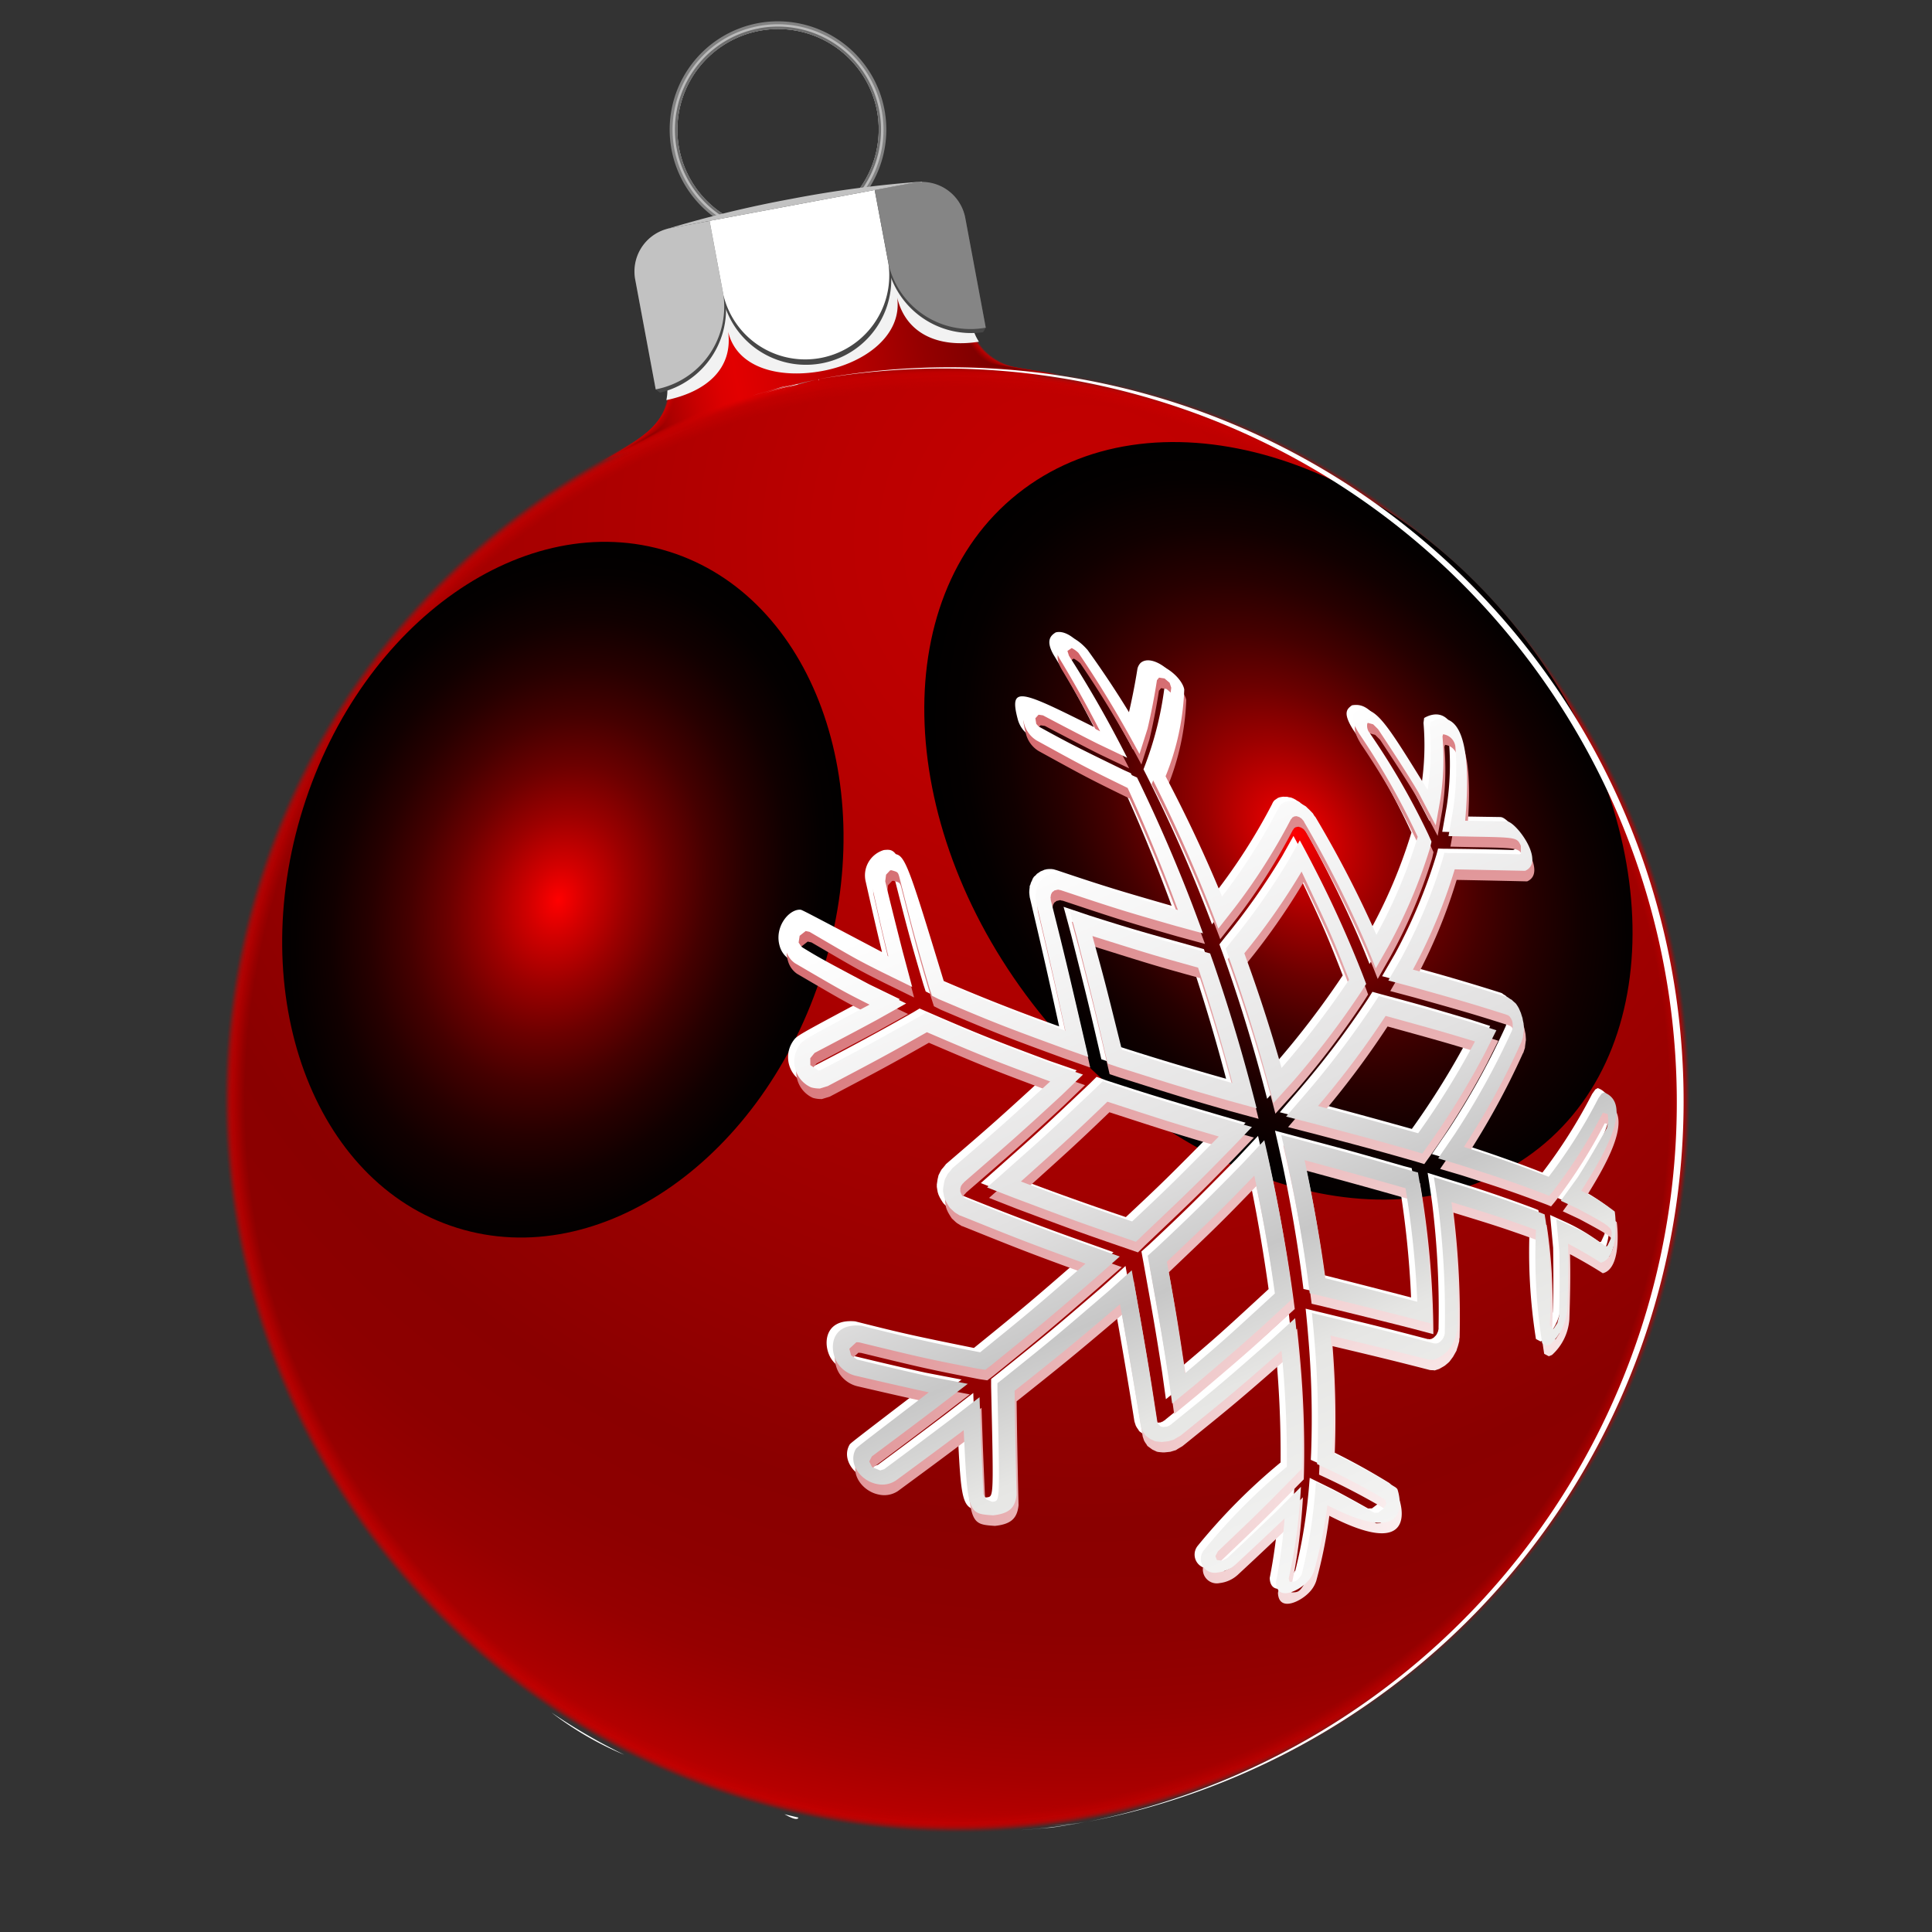 <svg xmlns="http://www.w3.org/2000/svg" xmlns:xlink="http://www.w3.org/1999/xlink" viewBox="0 0 30 30"><rect x="0" y="0" width="30" height="30" fill="#333333" stroke="none"/><defs><radialGradient id="prefix__prefix__a04c58ae-adc8-46be-9f2c-cdfefbfaeca8" cx="18.492" cy="8.644" r="21.239" gradientTransform="rotate(52.788 14.831 17.113) scale(.999)" gradientUnits="userSpaceOnUse"><stop offset="0" stop-color="#ca0000"/><stop offset=".741" stop-color="#c80000"/><stop offset="1" stop-color="#ca0000"/></radialGradient><radialGradient id="prefix__prefix__a56b8243-72ff-497c-b4bd-922c9de6fea9" cx="18.457" cy="8.648" r="21.229" gradientTransform="rotate(49.906 14.8 17.154) scale(.999)" gradientUnits="userSpaceOnUse"><stop offset="0" stop-color="#ca0000"/><stop offset=".741" stop-color="#c60000"/><stop offset=".971" stop-color="#c90000"/><stop offset="1" stop-color="#ca0000"/></radialGradient><radialGradient id="prefix__prefix__eb80f062-1ebf-422e-a8fb-742e59d71800" cx="18.422" cy="8.651" r="21.219" gradientTransform="rotate(46.666 14.77 17.204)" gradientUnits="userSpaceOnUse"><stop offset="0" stop-color="#ca0000"/><stop offset=".741" stop-color="#c40000"/><stop offset=".938" stop-color="#c70000"/><stop offset="1" stop-color="#ca0000"/></radialGradient><radialGradient id="prefix__prefix__bfdade68-02f1-4667-b8a2-8eae1f81b233" cx="18.387" cy="8.654" r="21.208" gradientTransform="rotate(43.639 14.736 17.26)" gradientUnits="userSpaceOnUse"><stop offset="0" stop-color="#c90000"/><stop offset=".741" stop-color="#c20000"/><stop offset=".918" stop-color="#c50000"/><stop offset="1" stop-color="#ca0000"/></radialGradient><radialGradient id="prefix__prefix__a88c0fb4-b58d-4ca7-957b-a4b9de1a1722" cx="18.351" cy="8.657" r="21.196" gradientTransform="rotate(39.109 14.699 17.336)" gradientUnits="userSpaceOnUse"><stop offset="0" stop-color="#c90000"/><stop offset=".741" stop-color="#c00000"/><stop offset=".903" stop-color="#c30000"/><stop offset="1" stop-color="#ca0000"/></radialGradient><radialGradient id="prefix__prefix__b4b9f47d-2b0a-462f-b40d-f81b78e75d88" cx="18.316" cy="8.66" r="21.183" gradientTransform="rotate(34.892 14.66 17.43) scale(.997)" gradientUnits="userSpaceOnUse"><stop offset="0" stop-color="#c90000"/><stop offset=".741" stop-color="#be0000"/><stop offset=".897" stop-color="#c10000"/><stop offset="1" stop-color="#c90000"/></radialGradient><radialGradient id="prefix__prefix__a8f0dbcf-7ba3-40fe-ba0e-c2dbbe8aabea" cx="18.28" cy="8.662" r="21.17" gradientTransform="rotate(30.531 14.612 17.552)" gradientUnits="userSpaceOnUse"><stop offset="0" stop-color="#c90000"/><stop offset=".662" stop-color="#be0000"/><stop offset=".741" stop-color="#bc0000"/><stop offset=".888" stop-color="#bf0000"/><stop offset=".994" stop-color="#c80000"/><stop offset="1" stop-color="#c90000"/></radialGradient><radialGradient id="prefix__prefix__ba65c1cd-bb29-4ddb-8aaf-d9a9db9576f3" cx="18.245" cy="8.665" r="21.156" gradientTransform="rotate(26.177 14.558 17.717)" gradientUnits="userSpaceOnUse"><stop offset="0" stop-color="#c90000"/><stop offset=".562" stop-color="#be0000"/><stop offset=".741" stop-color="#b90000"/><stop offset=".877" stop-color="#bc0000"/><stop offset=".975" stop-color="#c50000"/><stop offset="1" stop-color="#c90000"/></radialGradient><radialGradient id="prefix__prefix__e9fe6f20-2d56-4d2d-a241-1dbd404d873f" cx="18.209" cy="8.668" r="21.141" gradientTransform="rotate(21.982 14.49 17.94)" gradientUnits="userSpaceOnUse"><stop offset="0" stop-color="#c90000"/><stop offset=".513" stop-color="#be0000"/><stop offset=".741" stop-color="#b70000"/><stop offset=".871" stop-color="#ba0000"/><stop offset=".965" stop-color="#c30000"/><stop offset="1" stop-color="#c90000"/></radialGradient><radialGradient id="prefix__prefix__f047ca0a-9a2a-4bd2-b659-dedc3b6100a7" cx="18.173" cy="8.67" r="21.125" gradientTransform="rotate(18.063 14.406 18.25)" gradientUnits="userSpaceOnUse"><stop offset="0" stop-color="#c80000"/><stop offset=".491" stop-color="#bd0000"/><stop offset=".741" stop-color="#b50000"/><stop offset=".866" stop-color="#b80000"/><stop offset=".956" stop-color="#c10000"/><stop offset="1" stop-color="#c90000"/></radialGradient><radialGradient id="prefix__prefix__eb984d81-2277-44a8-8a49-51d86276c795" cx="18.137" cy="8.672" r="21.108" gradientTransform="rotate(14.49 14.294 18.692)" gradientUnits="userSpaceOnUse"><stop offset="0" stop-color="#c80000"/><stop offset=".454" stop-color="#bd0000"/><stop offset=".741" stop-color="#b30000"/><stop offset=".861" stop-color="#b60000"/><stop offset=".948" stop-color="#bf0000"/><stop offset="1" stop-color="#c90000"/></radialGradient><radialGradient id="prefix__prefix__f99a6a9f-fbbd-46ab-b77a-63155624e24c" cx="18.101" cy="8.675" r="21.091" gradientTransform="rotate(11.285 14.14 19.342)" gradientUnits="userSpaceOnUse"><stop offset="0" stop-color="#c80000"/><stop offset=".423" stop-color="#bd0000"/><stop offset=".741" stop-color="#b10000"/><stop offset=".857" stop-color="#b40000"/><stop offset=".942" stop-color="#bd0000"/><stop offset="1" stop-color="#c90000"/></radialGradient><radialGradient id="prefix__prefix__fcfbd49c-e894-476e-a53a-e69fb93e5b60" cx="18.065" cy="8.677" r="21.073" gradientTransform="rotate(8.436 13.908 20.358) scale(.996)" gradientUnits="userSpaceOnUse"><stop offset="0" stop-color="#c80000"/><stop offset=".396" stop-color="#bd0000"/><stop offset=".741" stop-color="#af0000"/><stop offset=".854" stop-color="#b20000"/><stop offset=".936" stop-color="#b00"/><stop offset="1" stop-color="#c90000"/></radialGradient><radialGradient id="prefix__prefix__b6ce4161-6989-4961-9f46-501f25d5abf9" cx="18.028" cy="8.679" r="21.054" gradientTransform="rotate(5.911 13.526 22.112) scale(.996)" gradientUnits="userSpaceOnUse"><stop offset="0" stop-color="#c80000"/><stop offset=".373" stop-color="#bd0000"/><stop offset=".741" stop-color="#ad0000"/><stop offset=".851" stop-color="#b00000"/><stop offset=".93" stop-color="#b90000"/><stop offset="1" stop-color="#c90000"/></radialGradient><radialGradient id="prefix__prefix__a8331046-f39b-4a63-9e87-ab2b5bf338d2" cx="17.992" cy="8.681" r="21.035" gradientTransform="matrix(.994 .064 -.064 .994 1.675 -.764)" gradientUnits="userSpaceOnUse"><stop offset="0" stop-color="#c80000"/><stop offset=".353" stop-color="#bd0000"/><stop offset=".741" stop-color="#ab0000"/><stop offset=".848" stop-color="#ae0000"/><stop offset=".925" stop-color="#b70000"/><stop offset=".993" stop-color="#c70000"/><stop offset="1" stop-color="#c90000"/></radialGradient><radialGradient id="prefix__prefix__f3ad1d05-c1f8-485a-916f-5e09c6a897f2" cx="17.956" cy="8.683" r="21.015" gradientTransform="rotate(1.684 10.37 37.16) scale(.996)" gradientUnits="userSpaceOnUse"><stop offset="0" stop-color="#c70000"/><stop offset=".344" stop-color="#bc0000"/><stop offset=".741" stop-color="#a90000"/><stop offset=".847" stop-color="#ac0000"/><stop offset=".923" stop-color="#b50000"/><stop offset=".99" stop-color="#c50000"/><stop offset="1" stop-color="#c80000"/></radialGradient><radialGradient id="prefix__prefix__b947a2bb-be22-4f36-b5eb-011fcf2a72ef" cx="17.919" cy="8.685" r="20.994" gradientTransform="rotate(-.096 91.894 -356.446)" gradientUnits="userSpaceOnUse"><stop offset="0" stop-color="#c70000"/><stop offset=".327" stop-color="#bc0000"/><stop offset=".741" stop-color="#a70000"/><stop offset=".844" stop-color="#a00"/><stop offset=".919" stop-color="#b30000"/><stop offset=".984" stop-color="#c30000"/><stop offset="1" stop-color="#c80000"/></radialGradient><radialGradient id="prefix__prefix__a0850188-a79d-45ba-863d-b4d8970a3c96" cx="17.883" cy="8.686" r="20.972" gradientTransform="rotate(-1.696 19.091 -5.135)" gradientUnits="userSpaceOnUse"><stop offset="0" stop-color="#c70000"/><stop offset=".312" stop-color="#bc0000"/><stop offset=".741" stop-color="#a50000"/><stop offset=".842" stop-color="#a80000"/><stop offset=".915" stop-color="#b10000"/><stop offset=".979" stop-color="#c10000"/><stop offset="1" stop-color="#c80000"/></radialGradient><radialGradient id="prefix__prefix__b722e20c-a6c0-4e55-8684-a29f56669c02" cx="17.846" cy="8.688" r="20.949" gradientTransform="rotate(-3.145 17.075 4.502)" gradientUnits="userSpaceOnUse"><stop offset="0" stop-color="#c70000"/><stop offset=".298" stop-color="#bc0000"/><stop offset=".741" stop-color="#a30000"/><stop offset=".84" stop-color="#a60000"/><stop offset=".911" stop-color="#af0000"/><stop offset=".974" stop-color="#bf0000"/><stop offset="1" stop-color="#c80000"/></radialGradient><radialGradient id="prefix__prefix__fbbc35a2-2a45-4a41-8a4f-a12d4a3ab07f" cx="17.81" cy="8.689" r="20.926" gradientTransform="rotate(-4.465 16.372 7.81) scale(.996)" gradientUnits="userSpaceOnUse"><stop offset="0" stop-color="#c70000"/><stop offset=".286" stop-color="#bc0000"/><stop offset=".741" stop-color="#a10000"/><stop offset=".838" stop-color="#a40000"/><stop offset=".908" stop-color="#ad0000"/><stop offset=".969" stop-color="#bd0000"/><stop offset="1" stop-color="#c80000"/></radialGradient><radialGradient id="prefix__prefix__b8478c19-4b2b-40e2-8fe3-63ab69eed425" cx="17.773" cy="8.691" r="20.902" gradientTransform="rotate(-5.676 16.008 9.47)" gradientUnits="userSpaceOnUse"><stop offset="0" stop-color="#c70000"/><stop offset=".274" stop-color="#bc0000"/><stop offset=".741" stop-color="#9f0000"/><stop offset=".836" stop-color="#a20000"/><stop offset=".905" stop-color="#ab0000"/><stop offset=".965" stop-color="#b00"/><stop offset="1" stop-color="#c80000"/></radialGradient><radialGradient id="prefix__prefix__abd5a618-863d-4cff-b299-2193507f79c2" cx="17.736" cy="8.692" r="20.878" gradientTransform="rotate(-6.794 15.784 10.462)" gradientUnits="userSpaceOnUse"><stop offset="0" stop-color="#c60000"/><stop offset=".269" stop-color="#b00"/><stop offset=".741" stop-color="#9d0000"/><stop offset=".834" stop-color="#a00000"/><stop offset=".902" stop-color="#a90000"/><stop offset=".961" stop-color="#b90000"/><stop offset="1" stop-color="#c80000"/></radialGradient><radialGradient id="prefix__prefix__b34eec84-360f-466b-a5e7-4cfdaa2b7b13" cx="17.7" cy="8.693" r="20.852" gradientTransform="rotate(-7.859 15.625 11.14)" gradientUnits="userSpaceOnUse"><stop offset="0" stop-color="#c60000"/><stop offset=".259" stop-color="#b00"/><stop offset=".717" stop-color="#9d0000"/><stop offset=".741" stop-color="#9b0000"/><stop offset=".833" stop-color="#9e0000"/><stop offset=".899" stop-color="#a70000"/><stop offset=".957" stop-color="#b70000"/><stop offset="1" stop-color="#c80000"/></radialGradient><radialGradient id="prefix__prefix__e131a4f8-0ac3-4662-aebc-004f0ce51337" cx="17.663" cy="8.694" r="20.826" gradientTransform="rotate(81.2 14.35 17.48)" gradientUnits="userSpaceOnUse"><stop offset="0" stop-color="#c60000"/><stop offset=".246" stop-color="#b00"/><stop offset=".68" stop-color="#9d0000"/><stop offset=".741" stop-color="#980000"/><stop offset=".83" stop-color="#9b0000"/><stop offset=".895" stop-color="#a40000"/><stop offset=".952" stop-color="#b40000"/><stop offset="1" stop-color="#c80000"/></radialGradient><radialGradient id="prefix__prefix__a3427aaa-d3c2-4f77-a5e2-937aeac8abd2" cx="17.627" cy="8.695" r="20.799" gradientTransform="rotate(80.292 14.332 17.502)" gradientUnits="userSpaceOnUse"><stop offset="0" stop-color="#c60000"/><stop offset=".238" stop-color="#b00"/><stop offset=".658" stop-color="#9d0000"/><stop offset=".741" stop-color="#960000"/><stop offset=".829" stop-color="#900"/><stop offset=".893" stop-color="#a20000"/><stop offset=".949" stop-color="#b20000"/><stop offset="1" stop-color="#c80000"/></radialGradient><radialGradient id="prefix__prefix__b45c93d5-6dc4-49cd-83a3-91ffe3bfabe3" cx="17.59" cy="8.696" r="20.772" gradientTransform="rotate(79.436 14.314 17.523) scale(.998)" gradientUnits="userSpaceOnUse"><stop offset="0" stop-color="#c60000"/><stop offset=".23" stop-color="#b00"/><stop offset=".637" stop-color="#9d0000"/><stop offset=".741" stop-color="#940000"/><stop offset=".828" stop-color="#970000"/><stop offset=".892" stop-color="#a00000"/><stop offset=".947" stop-color="#b00000"/><stop offset=".998" stop-color="#c60000"/><stop offset="1" stop-color="#c70000"/></radialGradient><radialGradient id="prefix__prefix__ac91b2ea-6c6c-4603-b2af-7bcb7a42fa0d" cx="17.553" cy="8.697" r="20.743" gradientTransform="rotate(78.625 14.298 17.546) scale(.998)" gradientUnits="userSpaceOnUse"><stop offset="0" stop-color="#c60000"/><stop offset=".223" stop-color="#b00"/><stop offset=".618" stop-color="#9d0000"/><stop offset=".741" stop-color="#920000"/><stop offset=".827" stop-color="#950000"/><stop offset=".89" stop-color="#9e0000"/><stop offset=".944" stop-color="#ae0000"/><stop offset=".995" stop-color="#c40000"/><stop offset="1" stop-color="#c70000"/></radialGradient><radialGradient id="prefix__prefix__b7047902-23b2-4d48-b68c-7b08b5a1a5b8" cx="17.517" cy="8.698" r="20.715" gradientTransform="rotate(77.854 14.28 17.567)" gradientUnits="userSpaceOnUse"><stop offset="0" stop-color="#c50000"/><stop offset=".22" stop-color="#ba0000"/><stop offset=".609" stop-color="#9c0000"/><stop offset=".741" stop-color="#900000"/><stop offset=".826" stop-color="#930000"/><stop offset=".887" stop-color="#9c0000"/><stop offset=".942" stop-color="#ac0000"/><stop offset=".991" stop-color="#c20000"/><stop offset="1" stop-color="#c70000"/></radialGradient><radialGradient id="prefix__prefix__fb16fdd9-ef1a-4fd1-91b4-f07a4c8bd03d" cx="17.48" cy="8.699" r="20.685" gradientTransform="rotate(77.119 14.265 17.589) scale(.999)" gradientUnits="userSpaceOnUse"><stop offset="0" stop-color="#c50000"/><stop offset=".214" stop-color="#ba0000"/><stop offset=".591" stop-color="#9c0000"/><stop offset=".741" stop-color="#8e0000"/><stop offset=".825" stop-color="#910000"/><stop offset=".885" stop-color="#9a0000"/><stop offset=".939" stop-color="#a00"/><stop offset=".988" stop-color="#c00000"/><stop offset="1" stop-color="#c70000"/></radialGradient><radialGradient id="prefix__prefix__b0f2f2eb-c02b-40f8-b12c-b3335b26ee5c" cx="17.444" cy="8.699" r="20.655" gradientTransform="rotate(-10.245 15.406 11.476)" gradientUnits="userSpaceOnUse"><stop offset="0" stop-color="#c50000"/><stop offset=".208" stop-color="#ba0000"/><stop offset=".575" stop-color="#9c0000"/><stop offset=".741" stop-color="#8c0000"/><stop offset=".824" stop-color="#8f0000"/><stop offset=".884" stop-color="#980000"/><stop offset=".936" stop-color="#a80000"/><stop offset=".985" stop-color="#be0000"/><stop offset="1" stop-color="#c70000"/></radialGradient><radialGradient id="prefix__prefix__e7024f75-de36-499b-89b0-3878016ce306" cx="17.408" cy="8.7" r="20.624" gradientTransform="rotate(-10.585 15.376 11.524)" gradientUnits="userSpaceOnUse"><stop offset="0" stop-color="#c50000"/><stop offset=".202" stop-color="#ba0000"/><stop offset=".56" stop-color="#9c0000"/><stop offset=".741" stop-color="#8a0000"/><stop offset=".823" stop-color="#8d0000"/><stop offset=".882" stop-color="#960000"/><stop offset=".934" stop-color="#a60000"/><stop offset=".982" stop-color="#bc0000"/><stop offset="1" stop-color="#c70000"/></radialGradient><radialGradient id="prefix__prefix__be873a71-cd32-47b4-8a9a-912218bc1469" cx="13.064" cy="-34.24" r="8.118" gradientTransform="matrix(.983 -.184 .106 .568 6.67 48.446)" gradientUnits="userSpaceOnUse"><stop offset="0" stop-color="#cfcfd0"/><stop offset=".048" stop-color="#d3d3d4"/><stop offset=".402" stop-color="#ebebec"/><stop offset=".729" stop-color="#fafafa"/><stop offset="1" stop-color="#fff"/></radialGradient><radialGradient id="prefix__prefix__f56b49be-ca47-4f5a-8773-e805d5008e0a" cx="69.986" cy="-183.928" r="8.845" gradientTransform="matrix(.299 -.954 .733 .23 123.035 124.622)" gradientUnits="userSpaceOnUse"><stop offset="0" stop-color="red"/><stop offset=".199" stop-color="#bc0000"/><stop offset=".414" stop-color="#7a0000"/><stop offset=".61" stop-color="#450000"/><stop offset=".779" stop-color="#200000"/><stop offset=".915" stop-color="#080000"/><stop offset="1"/></radialGradient><radialGradient id="prefix__prefix__b6c4d6b3-6160-4e48-a6f9-118a9cb737c2" cx="70.792" cy="-184.632" r="7.303" gradientTransform="matrix(.299 -.954 .733 .23 123.035 124.622)" gradientUnits="userSpaceOnUse"><stop offset="0" stop-color="#e80000"/><stop offset=".145" stop-color="#b20000"/><stop offset=".308" stop-color="#7c0000"/><stop offset=".467" stop-color="#500000"/><stop offset=".619" stop-color="#2d0000"/><stop offset=".762" stop-color="#140000"/><stop offset=".893" stop-color="#050000"/><stop offset="1"/></radialGradient><radialGradient id="prefix__prefix__aeb88743-d48f-496c-a80f-fa49b82620c3" cx="71.347" cy="-185.128" r="5.847" gradientTransform="matrix(.299 -.954 .733 .23 123.035 124.622)" gradientUnits="userSpaceOnUse"><stop offset="0" stop-color="red"/><stop offset=".096" stop-color="#d30000"/><stop offset=".231" stop-color="#9c0000"/><stop offset=".366" stop-color="#6c0000"/><stop offset=".5" stop-color="#450000"/><stop offset=".632" stop-color="#270000"/><stop offset=".76" stop-color="#100"/><stop offset=".884" stop-color="#040000"/><stop offset="1"/></radialGradient><radialGradient id="prefix__prefix__a8305e13-4231-4ede-9216-433696c1af1b" cx="229.473" cy="207.113" r="8.018" gradientTransform="matrix(-.812 -1.018 -.745 .595 360.931 125.22)" gradientUnits="userSpaceOnUse"><stop offset="0" stop-color="red"/><stop offset=".031" stop-color="#f20000"/><stop offset=".189" stop-color="#b30000"/><stop offset=".345" stop-color="#7c0000"/><stop offset=".496" stop-color="#500000"/><stop offset=".64" stop-color="#2d0000"/><stop offset=".775" stop-color="#140000"/><stop offset=".899" stop-color="#050000"/><stop offset="1"/></radialGradient><radialGradient id="prefix__prefix__b02527c4-a054-4dbe-974e-da50fae1fff5" cx="230.204" cy="206.474" r="6.621" gradientTransform="matrix(-.812 -1.018 -.745 .595 360.931 125.22)" xlink:href="#prefix__prefix__b6c4d6b3-6160-4e48-a6f9-118a9cb737c2"/><radialGradient id="prefix__prefix__aead780f-970b-48cc-ab3c-90f84919dfcf" cx="230.708" cy="206.025" r="5.3" gradientTransform="matrix(-.812 -1.018 -.745 .595 360.931 125.22)" xlink:href="#prefix__prefix__aeb88743-d48f-496c-a80f-fa49b82620c3"/><radialGradient id="prefix__prefix__b2e9d459-f415-452f-a155-7d254c3fcb4c" cx="226.559" cy="202.952" r="5.3" gradientTransform="matrix(-1.778 -.709 -.469 1.177 510.179 -52.171)" gradientUnits="userSpaceOnUse"><stop offset="0" stop-color="#740000"/><stop offset=".169" stop-color="#5c0000"/><stop offset=".549" stop-color="#2a0000"/><stop offset=".838" stop-color="#0c0000"/><stop offset="1"/></radialGradient><radialGradient id="prefix__prefix__fb4d3501-a9a9-4359-8267-3fa21998191b" cx="20.975" cy="24.824" r="20.889" gradientTransform="rotate(-10.585 15.376 11.524)" gradientUnits="userSpaceOnUse"><stop offset="0" stop-color="#fff"/><stop offset="1" stop-color="#c1272d"/></radialGradient><radialGradient id="prefix__prefix__b0fc25fa-3955-414e-a915-3255d0fa0f9e" cx="20.975" cy="24.824" r="20.89" xlink:href="#prefix__prefix__fb4d3501-a9a9-4359-8267-3fa21998191b"/><radialGradient id="prefix__prefix__a00f9ede-f3dc-44e8-b688-77eb6e3e0a57" cx="20.975" cy="24.824" r="20.89" xlink:href="#prefix__prefix__fb4d3501-a9a9-4359-8267-3fa21998191b"/><radialGradient id="prefix__prefix__aafacde3-c6a3-456a-bdf0-5a1bc64fa645" cx="20.975" cy="24.824" r="20.89" xlink:href="#prefix__prefix__fb4d3501-a9a9-4359-8267-3fa21998191b"/><radialGradient id="prefix__prefix__f184f25a-84f2-4e4e-b246-fe93a20b97ca" cx="20.975" cy="24.824" r="20.89" xlink:href="#prefix__prefix__fb4d3501-a9a9-4359-8267-3fa21998191b"/><radialGradient id="prefix__prefix__b7dd9e48-c458-43d4-bff4-195de87a855d" cx="20.975" cy="24.824" r="20.889" xlink:href="#prefix__prefix__fb4d3501-a9a9-4359-8267-3fa21998191b"/><radialGradient id="prefix__prefix__bd8d394c-cf85-4a91-a402-7771238d56e9" cx="20.975" cy="24.824" r="20.89" xlink:href="#prefix__prefix__fb4d3501-a9a9-4359-8267-3fa21998191b"/><radialGradient id="prefix__prefix__ad0d160b-db06-43f0-90bf-d7b3963b3d5c" cx="-318.184" cy="203.391" r="4.741" gradientTransform="scale(1 -1) rotate(77.349 -28.082 290.66)" gradientUnits="userSpaceOnUse"><stop offset="0" stop-color="#cdcdcd"/><stop offset=".247" stop-color="gray"/><stop offset="1" stop-color="#2f2f2f"/></radialGradient><radialGradient id="prefix__prefix__ad73fc03-1326-44ef-995b-c29e8353a969" cx="-292.516" cy="198.326" r="3.949" gradientTransform="scale(-1 1) rotate(-57.65 -308.5 -162.28)" xlink:href="#prefix__prefix__ad0d160b-db06-43f0-90bf-d7b3963b3d5c"/><radialGradient id="prefix__prefix__a8438565-d077-42b6-8388-88a2227d1903" cx="-306.926" cy="142.692" r="4.831" gradientTransform="scale(-1 1) rotate(55.585 -32.627 362.685)" gradientUnits="userSpaceOnUse"><stop offset="0" stop-color="#fefefe"/><stop offset=".127" stop-color="#dfdfdf"/><stop offset=".403" stop-color="#919191"/><stop offset=".462" stop-color="gray"/><stop offset="1" stop-color="#0c0c0c"/></radialGradient><radialGradient id="prefix__prefix__b0b6352f-774e-4be4-bf83-a337073fd3af" cx="-305.7" cy="142.217" r="4.741" gradientTransform="scale(-1 1) rotate(55.585 -32.627 362.685)" xlink:href="#prefix__prefix__ad0d160b-db06-43f0-90bf-d7b3963b3d5c"/><radialGradient id="prefix__prefix__e53077e6-9895-4b71-9776-8a9b8e8a0184" cx="-334.624" cy="160.408" r="3.669" gradientTransform="scale(1 -1) rotate(-34.415 -434.86 -489.525)" xlink:href="#prefix__prefix__a8438565-d077-42b6-8388-88a2227d1903"/><radialGradient id="prefix__prefix__a389b865-2834-4ca8-a9a8-e0b433d6b604" cx="-333.693" cy="160.047" r="3.6" gradientTransform="scale(1 -1) rotate(-34.415 -434.86 -489.525)" xlink:href="#prefix__prefix__ad0d160b-db06-43f0-90bf-d7b3963b3d5c"/><radialGradient id="prefix__prefix__b8ab0793-686e-4bce-8ef9-ae1ad488bb37" cx="-331.035" cy="185.387" r="4.831" gradientTransform="scale(-1 1) rotate(-79.415 -270.199 -87.552)" xlink:href="#prefix__prefix__a8438565-d077-42b6-8388-88a2227d1903"/><radialGradient id="prefix__prefix__b94db984-8bb5-4b72-a862-96979a33907d" cx="-329.809" cy="184.912" r="4.741" gradientTransform="scale(-1 1) rotate(-79.415 -270.199 -87.552)" xlink:href="#prefix__prefix__ad0d160b-db06-43f0-90bf-d7b3963b3d5c"/><radialGradient id="prefix__prefix__b6dc331a-1205-4eec-99c8-389d1734954b" cx="-311.296" cy="178.911" r="4.024" gradientTransform="scale(-1 1) rotate(-34.415 -436.257 -369.51)" xlink:href="#prefix__prefix__a8438565-d077-42b6-8388-88a2227d1903"/><radialGradient id="prefix__prefix__a3eeed59-278b-4e39-8b43-a545e0d25530" cx="-310.274" cy="178.516" r="3.949" gradientTransform="scale(-1 1) rotate(-34.415 -436.257 -369.51)" xlink:href="#prefix__prefix__ad0d160b-db06-43f0-90bf-d7b3963b3d5c"/><radialGradient id="prefix__prefix__b6d51c49-a2ef-4607-bdc6-7001126d8b6f" cx="-301.826" cy="186.762" r="4.024" gradientTransform="scale(-1 1) rotate(-34.415 -436.257 -369.51)" xlink:href="#prefix__prefix__a8438565-d077-42b6-8388-88a2227d1903"/><radialGradient id="prefix__prefix__f59a90ee-eea0-4ce3-8b72-196c9daf22db" cx="-300.804" cy="186.367" r="3.949" gradientTransform="scale(-1 1) rotate(-34.415 -436.257 -369.51)" xlink:href="#prefix__prefix__ad0d160b-db06-43f0-90bf-d7b3963b3d5c"/><radialGradient id="prefix__prefix__a378c34f-a4a1-4910-93e7-7bc3c71d7ecb" cx="-307.344" cy="154.108" r="4.831" gradientTransform="matrix(-.973 .176 .182 .944 -314.681 -84.2)" xlink:href="#prefix__prefix__a8438565-d077-42b6-8388-88a2227d1903"/><radialGradient id="prefix__prefix__b91cdc0d-4fae-4100-a1ea-a14eaf768e79" cx="-306.118" cy="153.633" r="4.741" gradientTransform="matrix(-.973 .176 .182 .944 -314.681 -84.2)" xlink:href="#prefix__prefix__ad0d160b-db06-43f0-90bf-d7b3963b3d5c"/><linearGradient id="prefix__prefix__bfc1fa38-ae1d-4b86-b863-f188f794de62" x1="29.699" y1="-8.927" x2="29.699" y2="41.073" gradientUnits="userSpaceOnUse"><stop offset="0" stop-color="#fff"/><stop offset=".565" stop-color="#fafafa"/><stop offset="1" stop-color="#f2f2f2"/></linearGradient><linearGradient id="prefix__prefix__bc72fb4d-4c26-4d45-95dd-04d0085811ea" x1="9.15" y1="4.865" x2="16.322" y2="4.865" gradientTransform="rotate(-.338 119.268 -20.675)" gradientUnits="userSpaceOnUse"><stop offset="0" stop-color="#d30000"/><stop offset=".263" stop-color="#d60000"/><stop offset=".753" stop-color="#d40000"/><stop offset="1" stop-color="#d30000"/></linearGradient><linearGradient id="prefix__prefix__a73183a2-1b79-4ec4-92e0-71981319ecce" x1="9.002" y1="5.863" x2="16.144" y2="5.863" gradientTransform="rotate(-.683 -18.881 -21.057)" gradientUnits="userSpaceOnUse"><stop offset="0" stop-color="#d10000"/><stop offset=".263" stop-color="#d70000"/><stop offset=".753" stop-color="#d20000"/><stop offset="1" stop-color="#cf0000"/></linearGradient><linearGradient id="prefix__prefix__bd375994-0ad4-4172-bde3-5903e8541514" x1="8.873" y1="5.223" x2="15.984" y2="5.223" gradientTransform="matrix(.998 -.018 .018 .998 .374 .477)" gradientUnits="userSpaceOnUse"><stop offset="0" stop-color="#ce0000"/><stop offset=".057" stop-color="#d10000"/><stop offset=".263" stop-color="#d70000"/><stop offset=".753" stop-color="#d00000"/><stop offset="1" stop-color="#c00"/></linearGradient><linearGradient id="prefix__prefix__b5a8f45a-6118-4b5e-bc58-c9d0b87dabb3" x1="9.55" y1="5.419" x2="16.63" y2="5.419" gradientTransform="rotate(-1.361 15.14 13.588)" gradientUnits="userSpaceOnUse"><stop offset="0" stop-color="#cb0000"/><stop offset=".1" stop-color="#d20000"/><stop offset=".263" stop-color="#d80000"/><stop offset=".753" stop-color="#cd0000"/><stop offset="1" stop-color="#c90000"/></linearGradient><linearGradient id="prefix__prefix__b39a94db-b32c-48b2-86fb-29af987c9add" x1="9.432" y1="4.78" x2="16.48" y2="4.78" gradientTransform="rotate(-1.7 35.86 7.084)" gradientUnits="userSpaceOnUse"><stop offset="0" stop-color="#c90000"/><stop offset=".114" stop-color="#d20000"/><stop offset=".263" stop-color="#d80000"/><stop offset=".753" stop-color="#cb0000"/><stop offset="1" stop-color="#c60000"/></linearGradient><linearGradient id="prefix__prefix__b44e32f1-5cf3-48a1-8f0e-85e7d77bfa11" x1="9.261" y1="5.777" x2="16.277" y2="5.777" gradientTransform="rotate(-2.046 3.8 1.998)" gradientUnits="userSpaceOnUse"><stop offset="0" stop-color="#c60000"/><stop offset=".131" stop-color="#d20000"/><stop offset=".263" stop-color="#d80000"/><stop offset=".753" stop-color="#c90000"/><stop offset="1" stop-color="#c20000"/></linearGradient><linearGradient id="prefix__prefix__eb6f4931-a0b7-4782-ab74-47e03a0e33a7" x1="9.148" y1="5.135" x2="16.131" y2="5.135" gradientTransform="rotate(-2.385 20.214 -.906)" gradientUnits="userSpaceOnUse"><stop offset="0" stop-color="#c30000"/><stop offset=".147" stop-color="#d30000"/><stop offset=".263" stop-color="#d90000"/><stop offset=".698" stop-color="#c90000"/><stop offset=".753" stop-color="#c70000"/><stop offset="1" stop-color="#bf0000"/></linearGradient><linearGradient id="prefix__prefix__bb91eebd-382c-4e5f-a2ff-bdb27f5ee9d0" x1="9.823" y1="5.349" x2="16.773" y2="5.349" gradientTransform="rotate(-2.726 14.955 13.748)" gradientUnits="userSpaceOnUse"><stop offset="0" stop-color="#c10000"/><stop offset=".003" stop-color="#c10000"/><stop offset=".153" stop-color="#d30000"/><stop offset=".263" stop-color="#d90000"/><stop offset=".661" stop-color="#c90000"/><stop offset=".753" stop-color="#c50000"/><stop offset="1" stop-color="#bc0000"/></linearGradient><linearGradient id="prefix__prefix__b33c66f8-d89e-4078-8681-c33bcd246553" x1="9.721" y1="4.708" x2="16.636" y2="4.708" gradientTransform="rotate(-3.066 26.466 10.295)" gradientUnits="userSpaceOnUse"><stop offset="0" stop-color="#be0000"/><stop offset=".022" stop-color="#c10000"/><stop offset=".161" stop-color="#d30000"/><stop offset=".263" stop-color="#d90000"/><stop offset=".631" stop-color="#c90000"/><stop offset=".753" stop-color="#c30000"/><stop offset="1" stop-color="#b90000"/></linearGradient><linearGradient id="prefix__prefix__ad0d202d-274b-4f40-b0fa-7d6ca499959a" x1="9.529" y1="5.704" x2="16.409" y2="5.704" gradientTransform="rotate(-3.412 8.205 6.75)" gradientUnits="userSpaceOnUse"><stop offset="0" stop-color="#b00"/><stop offset=".043" stop-color="#c20000"/><stop offset=".17" stop-color="#d40000"/><stop offset=".263" stop-color="#da0000"/><stop offset=".593" stop-color="#ca0000"/><stop offset=".753" stop-color="#c10000"/><stop offset="1" stop-color="#b50000"/></linearGradient><linearGradient id="prefix__prefix__ea383408-e8a5-459c-af1b-b849dc03d3c8" x1="9.433" y1="5.059" x2="16.277" y2="5.059" gradientTransform="rotate(-3.753 18.242 4.62)" gradientUnits="userSpaceOnUse"><stop offset="0" stop-color="#b90000"/><stop offset=".051" stop-color="#c20000"/><stop offset=".173" stop-color="#d40000"/><stop offset=".263" stop-color="#da0000"/><stop offset=".572" stop-color="#ca0000"/><stop offset=".753" stop-color="#bf0000"/><stop offset="1" stop-color="#b20000"/></linearGradient><linearGradient id="prefix__prefix__f332f689-3333-49e3-8396-665243044b9b" x1="10.104" y1="5.292" x2="16.913" y2="5.292" gradientTransform="matrix(.993 -.071 .071 .993 -.955 1.09)" gradientUnits="userSpaceOnUse"><stop offset="0" stop-color="#b60000"/><stop offset=".066" stop-color="#c30000"/><stop offset=".18" stop-color="#d50000"/><stop offset=".263" stop-color="#db0000"/><stop offset=".539" stop-color="#cb0000"/><stop offset=".753" stop-color="#bc0000"/><stop offset="1" stop-color="#af0000"/></linearGradient><linearGradient id="prefix__prefix__f6622f37-2bd0-40dc-9978-45bf8fe1b130" x1="10.019" y1="4.649" x2="16.791" y2="4.649" gradientTransform="rotate(-4.434 22.749 11.63)" gradientUnits="userSpaceOnUse"><stop offset="0" stop-color="#b30000"/><stop offset=".076" stop-color="#c30000"/><stop offset=".184" stop-color="#d50000"/><stop offset=".263" stop-color="#db0000"/><stop offset=".524" stop-color="#cb0000"/><stop offset=".753" stop-color="#ba0000"/><stop offset="1" stop-color="#ac0000"/></linearGradient><linearGradient id="prefix__prefix__b6d6bf5d-99d4-4307-85e7-61d49de01191" x1="9.804" y1="5.642" x2="16.539" y2="5.642" gradientTransform="rotate(-4.781 9.99 8.884)" gradientUnits="userSpaceOnUse"><stop offset="0" stop-color="#b10000"/><stop offset=".082" stop-color="#c30000"/><stop offset=".186" stop-color="#d50000"/><stop offset=".263" stop-color="#db0000"/><stop offset=".512" stop-color="#cb0000"/><stop offset=".753" stop-color="#b80000"/><stop offset="1" stop-color="#a80000"/></linearGradient><linearGradient id="prefix__prefix__e0e0ded8-3caa-4bbe-b55e-0ad673ba8cbe" x1="9.725" y1="4.997" x2="16.422" y2="4.997" gradientTransform="rotate(-5.122 17.23 7.286)" gradientUnits="userSpaceOnUse"><stop offset="0" stop-color="#ae0000"/><stop offset=".092" stop-color="#c40000"/><stop offset=".19" stop-color="#d60000"/><stop offset=".263" stop-color="#dc0000"/><stop offset=".496" stop-color="#c00"/><stop offset=".753" stop-color="#b60000"/><stop offset="1" stop-color="#a50000"/></linearGradient><linearGradient id="prefix__prefix__bf3f0cf6-f351-43f4-9532-8bfc4d6f23a5" x1="10.392" y1="5.247" x2="17.051" y2="5.247" gradientTransform="rotate(-5.463 14.594 14.074)" gradientUnits="userSpaceOnUse"><stop offset="0" stop-color="#ab0000"/><stop offset=".098" stop-color="#c40000"/><stop offset=".193" stop-color="#d60000"/><stop offset=".263" stop-color="#dc0000"/><stop offset=".486" stop-color="#c00"/><stop offset=".753" stop-color="#b40000"/><stop offset="1" stop-color="#a20000"/></linearGradient><linearGradient id="prefix__prefix__bd1ef1ae-bab2-44ec-a532-5cfded493823" x1="10.324" y1="4.604" x2="16.944" y2="4.604" gradientTransform="rotate(-5.801 20.701 12.417) scale(.996)" gradientUnits="userSpaceOnUse"><stop offset="0" stop-color="#a80000"/><stop offset=".003" stop-color="#a90000"/><stop offset=".107" stop-color="#c50000"/><stop offset=".197" stop-color="#d70000"/><stop offset=".263" stop-color="#d00"/><stop offset=".473" stop-color="#cd0000"/><stop offset=".753" stop-color="#b20000"/><stop offset="1" stop-color="#9f0000"/></linearGradient><linearGradient id="prefix__prefix__abc81232-1c0c-44be-9a9c-71f9cb1e2b23" x1="10.086" y1="5.594" x2="16.667" y2="5.594" gradientTransform="rotate(-6.151 10.906 10.144)" gradientUnits="userSpaceOnUse"><stop offset="0" stop-color="#a60000"/><stop offset=".009" stop-color="#a90000"/><stop offset=".11" stop-color="#c50000"/><stop offset=".198" stop-color="#d70000"/><stop offset=".263" stop-color="#d00"/><stop offset=".465" stop-color="#cd0000"/><stop offset=".753" stop-color="#b00000"/><stop offset="1" stop-color="#9b0000"/></linearGradient><linearGradient id="prefix__prefix__f0117044-e151-42a3-8324-651ef5ca0fef" x1="10.024" y1="4.949" x2="16.565" y2="4.949" gradientTransform="rotate(-6.491 16.572 8.901)" gradientUnits="userSpaceOnUse"><stop offset="0" stop-color="#a30000"/><stop offset=".018" stop-color="#a90000"/><stop offset=".115" stop-color="#c50000"/><stop offset=".2" stop-color="#d70000"/><stop offset=".263" stop-color="#d00"/><stop offset=".458" stop-color="#cd0000"/><stop offset=".753" stop-color="#ae0000"/><stop offset="1" stop-color="#980000"/></linearGradient><linearGradient id="prefix__prefix__a2fdea61-70d2-405b-9434-a4176738da80" x1="10.686" y1="5.216" x2="17.187" y2="5.216" gradientTransform="rotate(-6.832 14.421 14.244)" gradientUnits="userSpaceOnUse"><stop offset="0" stop-color="#a00000"/><stop offset=".028" stop-color="#a00"/><stop offset=".121" stop-color="#c60000"/><stop offset=".203" stop-color="#d80000"/><stop offset=".263" stop-color="#de0000"/><stop offset=".445" stop-color="#ce0000"/><stop offset=".753" stop-color="#ab0000"/><stop offset="1" stop-color="#950000"/></linearGradient><linearGradient id="prefix__prefix__a1f0a87b-b378-483d-8c17-e2c2f2a26c43" x1="10.634" y1="4.574" x2="17.094" y2="4.574" gradientTransform="rotate(-7.173 19.372 12.971)" gradientUnits="userSpaceOnUse"><stop offset="0" stop-color="#9e0000"/><stop offset=".033" stop-color="#a00"/><stop offset=".124" stop-color="#c60000"/><stop offset=".204" stop-color="#d80000"/><stop offset=".263" stop-color="#de0000"/><stop offset=".439" stop-color="#ce0000"/><stop offset=".753" stop-color="#a90000"/><stop offset="1" stop-color="#920000"/></linearGradient><linearGradient id="prefix__prefix__e23c8444-2e59-4bb2-8b36-fe4634d5562e" x1="10.374" y1="5.558" x2="16.793" y2="5.558" gradientTransform="rotate(-7.519 11.43 11.01)" gradientUnits="userSpaceOnUse"><stop offset="0" stop-color="#9b0000"/><stop offset=".041" stop-color="#ab0000"/><stop offset=".13" stop-color="#c70000"/><stop offset=".207" stop-color="#d90000"/><stop offset=".263" stop-color="#df0000"/><stop offset=".431" stop-color="#cf0000"/><stop offset=".753" stop-color="#a70000"/><stop offset="1" stop-color="#8e0000"/></linearGradient><linearGradient id="prefix__prefix__add65361-2da1-418d-9b66-5492f70e11b8" x1="10.328" y1="4.913" x2="16.705" y2="4.913" gradientTransform="rotate(-7.859 16.088 10.016)" gradientUnits="userSpaceOnUse"><stop offset="0" stop-color="#980000"/><stop offset=".047" stop-color="#ab0000"/><stop offset=".133" stop-color="#c70000"/><stop offset=".208" stop-color="#d90000"/><stop offset=".263" stop-color="#df0000"/><stop offset=".426" stop-color="#cf0000"/><stop offset=".742" stop-color="#a70000"/><stop offset=".753" stop-color="#a50000"/><stop offset="1" stop-color="#8b0000"/></linearGradient><linearGradient id="prefix__prefix__a8f08c60-1900-4aa3-abd5-9d020cfd7ab7" x1="10.985" y1="5.198" x2="17.319" y2="5.198" gradientTransform="rotate(-8.2 14.252 14.417)" gradientUnits="userSpaceOnUse"><stop offset="0" stop-color="#960000"/><stop offset=".051" stop-color="#ab0000"/><stop offset=".136" stop-color="#c70000"/><stop offset=".209" stop-color="#d90000"/><stop offset=".263" stop-color="#df0000"/><stop offset=".422" stop-color="#cf0000"/><stop offset=".729" stop-color="#a70000"/><stop offset=".753" stop-color="#a30000"/><stop offset="1" stop-color="#800"/></linearGradient><linearGradient id="prefix__prefix__bbfb8000-5406-4464-a623-3738febae540" x1="10.016" y1="5.245" x2="16.307" y2="5.245" gradientTransform="matrix(.986 -.148 .148 .986 -.969 2.068)" gradientUnits="userSpaceOnUse"><stop offset="0" stop-color="#930000"/><stop offset=".058" stop-color="#ac0000"/><stop offset=".14" stop-color="#c80000"/><stop offset=".211" stop-color="#da0000"/><stop offset=".263" stop-color="#e00000"/><stop offset=".415" stop-color="#d00000"/><stop offset=".71" stop-color="#a80000"/><stop offset=".753" stop-color="#a10000"/><stop offset="1" stop-color="#850000"/></linearGradient><linearGradient id="prefix__prefix__aee226d4-9a1d-47ac-a059-074326e1261e" x1="10.667" y1="5.535" x2="16.915" y2="5.535" gradientTransform="rotate(-8.885 11.742 11.666)" gradientUnits="userSpaceOnUse"><stop offset="0" stop-color="#900000"/><stop offset=".063" stop-color="#ac0000"/><stop offset=".143" stop-color="#c80000"/><stop offset=".212" stop-color="#da0000"/><stop offset=".263" stop-color="#e00000"/><stop offset=".411" stop-color="#d00000"/><stop offset=".698" stop-color="#a80000"/><stop offset=".753" stop-color="#9f0000"/><stop offset="1" stop-color="#810000"/></linearGradient><linearGradient id="prefix__prefix__bf3a4a8a-575f-4eed-a9a3-bdf2b24273d5" x1="10.637" y1="4.892" x2="16.842" y2="4.892" gradientTransform="rotate(-9.225 15.701 10.854)" gradientUnits="userSpaceOnUse"><stop offset="0" stop-color="#8e0000"/><stop offset=".066" stop-color="#ac0000"/><stop offset=".145" stop-color="#c80000"/><stop offset=".213" stop-color="#da0000"/><stop offset=".263" stop-color="#e00000"/><stop offset=".408" stop-color="#d00000"/><stop offset=".688" stop-color="#a80000"/><stop offset=".753" stop-color="#9d0000"/><stop offset="1" stop-color="#7e0000"/></linearGradient><linearGradient id="prefix__prefix__f019b723-eb6d-4e3e-884f-d3030ca71763" x1="11.287" y1="5.193" x2="17.447" y2="5.193" gradientTransform="rotate(-9.564 14.087 14.593)" gradientUnits="userSpaceOnUse"><stop offset="0" stop-color="#8b0000"/><stop offset=".072" stop-color="#ad0000"/><stop offset=".148" stop-color="#c90000"/><stop offset=".214" stop-color="#db0000"/><stop offset=".263" stop-color="#e10000"/><stop offset=".401" stop-color="#d10000"/><stop offset=".667" stop-color="#a90000"/><stop offset=".753" stop-color="#9a0000"/><stop offset="1" stop-color="#7b0000"/></linearGradient><linearGradient id="prefix__prefix__bf34306a-3172-4b34-96db-2af3f12d18f6" x1="10.32" y1="5.219" x2="16.436" y2="5.219" gradientTransform="rotate(-9.908 13.379 8.642)" gradientUnits="userSpaceOnUse"><stop offset="0" stop-color="#800"/><stop offset=".076" stop-color="#ad0000"/><stop offset=".151" stop-color="#c90000"/><stop offset=".215" stop-color="#db0000"/><stop offset=".263" stop-color="#e10000"/><stop offset=".398" stop-color="#d10000"/><stop offset=".658" stop-color="#a90000"/><stop offset=".753" stop-color="#980000"/><stop offset="1" stop-color="#780000"/></linearGradient><linearGradient id="prefix__prefix__a15eb372-0ebf-4df3-98a6-da747323b274" x1="10.964" y1="5.525" x2="17.035" y2="5.525" gradientTransform="rotate(-10.247 11.93 12.196)" gradientUnits="userSpaceOnUse"><stop offset="0" stop-color="#860000"/><stop offset=".08" stop-color="#ae0000"/><stop offset=".153" stop-color="#ca0000"/><stop offset=".217" stop-color="#dc0000"/><stop offset=".263" stop-color="#e20000"/><stop offset=".393" stop-color="#d20000"/><stop offset=".645" stop-color="#a00"/><stop offset=".753" stop-color="#960000"/><stop offset="1" stop-color="#740000"/></linearGradient><linearGradient id="prefix__prefix__bda9afc1-3dde-4811-bb02-4cda50ff09d5" x1="10.95" y1="4.897" x2="16.976" y2="4.897" gradientTransform="rotate(-10.585 15.376 11.524)" gradientUnits="userSpaceOnUse"><stop offset="0" stop-color="#830000"/><stop offset=".006" stop-color="#860000"/><stop offset=".084" stop-color="#ae0000"/><stop offset=".155" stop-color="#ca0000"/><stop offset=".217" stop-color="#dc0000"/><stop offset=".263" stop-color="#e20000"/><stop offset=".39" stop-color="#d20000"/><stop offset=".637" stop-color="#a00"/><stop offset=".753" stop-color="#940000"/><stop offset="1" stop-color="#710000"/></linearGradient><linearGradient id="prefix__prefix__bb855085-d3d3-4d21-bc7e-f1e480398c5b" x1="14.865" y1="12.749" x2="18.053" y2="26.186" gradientTransform="rotate(-10.585 15.376 11.524)" gradientUnits="userSpaceOnUse"><stop offset=".051" stop-color="#fff"/><stop offset=".43" stop-color="#e2e1e1"/><stop offset=".566" stop-color="#c7c7c7"/><stop offset=".695" stop-color="#e6e6e4"/><stop offset="1" stop-color="#fafafa"/></linearGradient><linearGradient id="prefix__prefix__b46efb4e-9221-44a1-8597-4e4cb74cbba4" x1="16.321" y1="12.404" x2="19.509" y2="25.841" xlink:href="#prefix__prefix__bb855085-d3d3-4d21-bc7e-f1e480398c5b"/><linearGradient id="prefix__prefix__bd8380ee-c4d4-47b4-9be2-df9098928223" x1="15.871" y1="12.511" x2="19.058" y2="25.948" xlink:href="#prefix__prefix__bb855085-d3d3-4d21-bc7e-f1e480398c5b"/><linearGradient id="prefix__prefix__fb70cafb-4f63-4784-a2e1-cc23e22f7401" x1="19.131" y1="11.737" x2="22.319" y2="25.174" xlink:href="#prefix__prefix__bb855085-d3d3-4d21-bc7e-f1e480398c5b"/><linearGradient id="prefix__prefix__ed3cc5ea-12e8-4394-957c-bd8fd54b5801" x1="15.527" y1="12.592" x2="18.714" y2="26.029" xlink:href="#prefix__prefix__bb855085-d3d3-4d21-bc7e-f1e480398c5b"/><linearGradient id="prefix__prefix__f5c90a77-46f0-4f29-99e9-5b14720671e8" x1="18.34" y1="11.925" x2="21.528" y2="25.362" xlink:href="#prefix__prefix__bb855085-d3d3-4d21-bc7e-f1e480398c5b"/><linearGradient id="prefix__prefix__a6d14ce0-d82f-4e99-b53f-e674a7eb53c4" x1="17.776" y1="12.059" x2="20.963" y2="25.496" xlink:href="#prefix__prefix__bb855085-d3d3-4d21-bc7e-f1e480398c5b"/><style>.prefix__prefix__ea163408-6d43-4d78-b96a-f4c9c2854b82{isolation:isolate}.prefix__prefix__ee7ddd8e-4bf6-4064-b78c-36fdeddbe46b{fill:#474747}.prefix__prefix__f6d4d28e-991e-4004-9dd3-33218857d7b7{fill:#c2c2c2}.prefix__prefix__fb940bd0-f54e-43c1-aa8e-1a9ea053956c{fill:#fff}</style></defs><g class="prefix__prefix__ea163408-6d43-4d78-b96a-f4c9c2854b82"><g id="prefix__prefix__baf74faa-6090-4f57-ba8b-dbf867461c13" data-name="Layer 8"><path d="M10.122 4.696l4.743-.886.225 1.227a.746.746 0 00.048.161.637.637 0 00.055.103.596.596 0 00.073.102.799.799 0 00.06.064.824.824 0 00.11.09.995.995 0 00.375.153l.182.03.475.077c-.61.101-2.152.395-3.69.69-1.47.281-2.892.554-3.47.674l.227-.136a23.7 23.7 0 00.39-.239 1.043 1.043 0 00.195-.158.916.916 0 00.102-.125.817.817 0 00.099-.2.584.584 0 00.03-.121.708.708 0 00.003-.283z" opacity=".032" fill="url(#prefix__prefix__bc72fb4d-4c26-4d45-95dd-04d0085811ea)"/><path d="M10.122 4.696l4.743-.886.22 1.223a.766.766 0 00.046.16.638.638 0 00.055.103.603.603 0 00.071.102.78.78 0 00.06.064.83.83 0 00.108.09.974.974 0 00.371.155l.181.03.473.077c-.63.093-2.142.38-3.67.673-1.467.28-2.857.547-3.449.683l.225-.136c.009-.006.382-.233.384-.24a1.047 1.047 0 00.191-.159.896.896 0 00.1-.125.811.811 0 00.095-.199.583.583 0 00.03-.12.72.72 0 000-.281z" opacity=".065" fill="url(#prefix__prefix__a73183a2-1b79-4ec4-92e0-71981319ecce)"/><path d="M10.122 4.696l4.743-.886.214 1.219a.79.79 0 00.045.16.64.64 0 00.054.102.597.597 0 00.07.102.787.787 0 00.059.064.814.814 0 00.108.09.951.951 0 00.366.158l.18.03.471.077c-.65.084-2.133.364-3.65.654-1.464.28-2.821.541-3.428.692l.223-.135c.013-.008.375-.23.379-.24a1.047 1.047 0 00.186-.16.898.898 0 00.097-.126.804.804 0 00.093-.198.581.581 0 00.028-.12.731.731 0 00-.001-.278z" opacity=".097" fill="url(#prefix__prefix__bd375994-0ad4-4172-bde3-5903e8541514)"/><path d="M10.122 4.696l4.743-.886.209 1.215a.81.81 0 00.044.159.638.638 0 00.052.102.599.599 0 00.07.101.763.763 0 00.057.065.812.812 0 00.107.09.93.93 0 00.362.16c.005.002.17.03.178.03l.47.078c-.669.074-2.123.348-3.632.636-1.459.279-2.784.534-3.405.7l.22-.134c.018-.01.369-.228.374-.242a1.045 1.045 0 00.182-.16.866.866 0 00.095-.125.798.798 0 00.09-.198.596.596 0 00.026-.12.746.746 0 00-.003-.275z" opacity=".129" fill="url(#prefix__prefix__b5a8f45a-6118-4b5e-bc58-c9d0b87dabb3)"/><path d="M10.122 4.696l4.743-.886.203 1.21a.833.833 0 00.043.159.643.643 0 00.052.101.603.603 0 00.068.102.793.793 0 00.057.065.825.825 0 00.106.091.909.909 0 00.356.161c.007.003.168.03.178.032l.468.077c-.688.065-2.114.332-3.613.618-1.454.278-2.748.527-3.383.708l.219-.133c.02-.013.36-.226.367-.243a1.041 1.041 0 00.178-.161.853.853 0 00.092-.125.79.79 0 00.088-.197.59.59 0 00.025-.12.763.763 0 00-.006-.272z" opacity=".161" fill="url(#prefix__prefix__b39a94db-b32c-48b2-86fb-29af987c9add)"/><path d="M10.122 4.696l4.743-.886.198 1.206a.859.859 0 00.042.158.654.654 0 00.05.101.6.6 0 00.067.102.749.749 0 00.057.065.795.795 0 00.104.091.89.89 0 00.352.164c.008.003.164.029.177.031l.466.077c-.707.057-2.104.317-3.593.6-1.451.278-2.712.521-3.362.718l.216-.133c.026-.016.355-.224.363-.244a1.05 1.05 0 00.173-.162.836.836 0 00.09-.125.785.785 0 00.085-.196.593.593 0 00.023-.119.776.776 0 00-.008-.27z" opacity=".194" fill="url(#prefix__prefix__b44e32f1-5cf3-48a1-8f0e-85e7d77bfa11)"/><path d="M10.122 4.696l4.743-.886.193 1.202a.883.883 0 00.04.157.652.652 0 00.05.101.605.605 0 00.066.102.746.746 0 00.056.065.794.794 0 00.103.092.868.868 0 00.347.165c.009.004.161.03.175.032l.465.077c-.727.047-2.095.3-3.574.583-1.447.275-2.676.513-3.34.725l.214-.132a3.949 3.949 0 00.357-.245 1.05 1.05 0 00.169-.163.831.831 0 00.087-.124.773.773 0 00.083-.196.59.59 0 00.022-.118.799.799 0 00-.01-.269z" opacity=".226" fill="url(#prefix__prefix__eb6f4931-a0b7-4782-ab74-47e03a0e33a7)"/><path d="M10.122 4.696l4.743-.886.188 1.198a.916.916 0 00.038.156.654.654 0 00.049.101.614.614 0 00.065.102.755.755 0 00.055.065.78.78 0 00.102.092.85.85 0 00.343.167c.01.004.158.03.174.033l.463.077a33.61 33.61 0 00-3.555.564 31.645 31.645 0 00-3.318.734l.212-.131a3.36 3.36 0 00.352-.246 1.06 1.06 0 00.164-.164.826.826 0 00.085-.124.768.768 0 00.08-.195.59.59 0 00.02-.118.82.82 0 00-.012-.266z" opacity=".258" fill="url(#prefix__prefix__bb91eebd-382c-4e5f-a2ff-bdb27f5ee9d0)"/><path d="M10.122 4.696l4.743-.886.182 1.193a.945.945 0 00.038.156.66.66 0 00.047.101.604.604 0 00.064.102.73.73 0 00.055.065.777.777 0 00.1.093.831.831 0 00.339.169c.01.004.154.029.173.032l.46.078a29.852 29.852 0 00-3.535.546 27.908 27.908 0 00-3.296.743l.21-.131a2.927 2.927 0 00.346-.247 1.062 1.062 0 00.16-.165.81.81 0 00.083-.124.761.761 0 00.077-.194.589.589 0 00.019-.117.838.838 0 00-.015-.264z" opacity=".29" fill="url(#prefix__prefix__b33c66f8-d89e-4078-8681-c33bcd246553)"/><path d="M10.122 4.696l4.743-.886.177 1.19a.97.97 0 00.036.154.655.655 0 00.047.101.617.617 0 00.063.102.744.744 0 00.054.065.78.78 0 00.099.093.816.816 0 00.333.171c.013.005.152.03.172.033l.46.077a26.803 26.803 0 00-3.517.53 24.922 24.922 0 00-3.274.75l.208-.13a2.57 2.57 0 00.34-.248 1.062 1.062 0 00.156-.165.805.805 0 00.08-.125.761.761 0 00.075-.193.607.607 0 00.017-.117.869.869 0 00-.017-.26z" opacity=".323" fill="url(#prefix__prefix__ad0d202d-274b-4f40-b0fa-7d6ca499959a)"/><path d="M10.122 4.696l4.743-.886.172 1.185a1.02 1.02 0 00.035.155.66.66 0 00.045.1.622.622 0 00.062.101.738.738 0 00.053.066.764.764 0 00.098.094.8.8 0 00.33.173c.013.005.148.029.17.033l.457.077a24.31 24.31 0 00-3.496.511 22.469 22.469 0 00-3.253.76l.206-.13a2.28 2.28 0 00.335-.25 1.09 1.09 0 00.15-.165.781.781 0 00.079-.124.753.753 0 00.072-.192.603.603 0 00.016-.117.899.899 0 00-.02-.259z" opacity=".355" fill="url(#prefix__prefix__ea383408-e8a5-459c-af1b-b849dc03d3c8)"/><path d="M10.122 4.696l4.743-.886.166 1.18a1.062 1.062 0 00.034.155.664.664 0 00.044.1.629.629 0 00.061.101.727.727 0 00.053.066.757.757 0 00.097.094.781.781 0 00.324.175c.015.006.145.029.17.033l.455.078a22.224 22.224 0 00-3.477.493 20.452 20.452 0 00-3.231.767l.203-.128a2.033 2.033 0 00.33-.25 1.094 1.094 0 00.147-.167.771.771 0 00.076-.124.748.748 0 00.069-.191.609.609 0 00.014-.117.925.925 0 00-.021-.256z" opacity=".387" fill="url(#prefix__prefix__f332f689-3333-49e3-8396-665243044b9b)"/><path d="M10.122 4.696l4.743-.886.161 1.176a1.115 1.115 0 00.032.154.663.663 0 00.044.1.612.612 0 00.06.101.696.696 0 00.052.066.743.743 0 00.095.094.767.767 0 00.32.177c.016.007.142.03.168.034l.454.078a20.454 20.454 0 00-3.458.475 18.763 18.763 0 00-3.21.776l.202-.128a1.837 1.837 0 00.325-.251 1.118 1.118 0 00.142-.168.771.771 0 00.073-.124.736.736 0 00.067-.19.602.602 0 00.013-.116.965.965 0 00-.024-.254z" opacity=".419" fill="url(#prefix__prefix__f6622f37-2bd0-40dc-9978-45bf8fe1b130)"/><path d="M10.122 4.696l4.743-.886.156 1.172a1.171 1.171 0 00.03.153.676.676 0 00.043.1.634.634 0 00.059.101.72.72 0 00.051.066.737.737 0 00.095.095.751.751 0 00.314.179c.018.007.14.029.168.034l.452.077a18.945 18.945 0 00-3.439.457 17.298 17.298 0 00-3.188.785l.2-.127a1.657 1.657 0 00.32-.252 1.136 1.136 0 00.137-.169.753.753 0 00.07-.123.73.73 0 00.064-.19.607.607 0 00.012-.116 1.007 1.007 0 00-.026-.251z" opacity=".452" fill="url(#prefix__prefix__b6d6bf5d-99d4-4307-85e7-61d49de01191)"/><path d="M10.122 4.696l4.743-.886.15 1.168a1.215 1.215 0 00.03.152.684.684 0 00.042.1.62.62 0 00.057.1.696.696 0 00.051.067.915.915 0 00.403.276c.019.007.136.029.167.035l.45.077a17.611 17.611 0 00-3.42.44 16.041 16.041 0 00-3.166.792l.198-.126a1.51 1.51 0 00.314-.253 1.16 1.16 0 00.133-.17.736.736 0 00.068-.123.724.724 0 00.061-.19.603.603 0 00.011-.114 1.045 1.045 0 00-.029-.25z" opacity=".484" fill="url(#prefix__prefix__e0e0ded8-3caa-4bbe-b55e-0ad673ba8cbe)"/><path d="M10.122 4.696l4.743-.886.145 1.164a1.261 1.261 0 00.029.151.667.667 0 00.04.1.626.626 0 00.057.1.697.697 0 00.05.067.916.916 0 00.397.278c.02.008.133.03.166.035l.447.078a16.467 16.467 0 00-3.4.421 14.944 14.944 0 00-3.144.801l.196-.125a1.382 1.382 0 00.308-.254 1.194 1.194 0 00.129-.17.879.879 0 00.124-.312.624.624 0 00.01-.115 1.107 1.107 0 00-.032-.246z" opacity=".516" fill="url(#prefix__prefix__bf3f0cf6-f351-43f4-9532-8bfc4d6f23a5)"/><path d="M10.122 4.696l4.743-.886.14 1.16a1.366 1.366 0 00.027.15.679.679 0 00.04.1.635.635 0 00.055.1.704.704 0 00.05.067.917.917 0 00.39.28c.022.01.13.03.165.036l.446.078a15.45 15.45 0 00-3.38.403 13.98 13.98 0 00-3.123.81l.193-.125a1.268 1.268 0 00.303-.255 1.228 1.228 0 00.125-.171.877.877 0 00.12-.311.618.618 0 00.007-.114 1.163 1.163 0 00-.033-.244z" opacity=".548" fill="url(#prefix__prefix__bd1ef1ae-bab2-44ec-a532-5cfded493823)"/><path d="M10.122 4.696l4.743-.886L15 4.965a1.455 1.455 0 00.026.15.678.678 0 00.038.1.626.626 0 00.054.1.682.682 0 00.05.067.921.921 0 00.385.283c.022.01.126.029.163.036l.444.077a14.547 14.547 0 00-3.361.386 13.136 13.136 0 00-3.1.818l.19-.124a1.168 1.168 0 00.298-.257 1.257 1.257 0 00.12-.17.7.7 0 00.061-.124.713.713 0 00.053-.187.623.623 0 00.007-.114 1.229 1.229 0 00-.036-.242z" opacity=".581" fill="url(#prefix__prefix__abc81232-1c0c-44be-9a9c-71f9cb1e2b23)"/><path d="M10.122 4.696l4.743-.886.13 1.15c.004.022.015.13.024.15a.7.7 0 00.037.1.646.646 0 00.054.1.681.681 0 00.048.066.696.696 0 00.088.098.687.687 0 00.291.188c.024.01.124.03.162.036l.443.078a13.733 13.733 0 00-3.342.368 12.361 12.361 0 00-3.079.826l.19-.123a1.08 1.08 0 00.291-.258 1.295 1.295 0 00.115-.172.691.691 0 00.06-.123.708.708 0 00.05-.186.628.628 0 00.005-.113 1.32 1.32 0 00-.038-.24z" opacity=".613" fill="url(#prefix__prefix__f0117044-e151-42a3-8324-651ef5ca0fef)"/><path d="M10.122 4.696l4.743-.886.124 1.147c.004.02.015.13.023.149a.69.69 0 00.037.099.64.64 0 00.052.1.658.658 0 00.047.066.928.928 0 00.374.289 1.588 1.588 0 00.161.036l.44.078a13.013 13.013 0 00-3.322.35 11.683 11.683 0 00-3.057.834l.187-.122a1.003 1.003 0 00.286-.259 1.364 1.364 0 00.111-.172.684.684 0 00.057-.124.702.702 0 00.048-.185.633.633 0 00.004-.113 1.414 1.414 0 00-.04-.237z" opacity=".645" fill="url(#prefix__prefix__a2fdea61-70d2-405b-9434-a4176738da80)"/><path d="M10.122 4.696l4.743-.886.119 1.142c.003.018.015.132.022.149a.708.708 0 00.035.099.642.642 0 00.051.1.652.652 0 00.047.066.668.668 0 00.086.099.665.665 0 00.282.192 1.444 1.444 0 00.16.037l.439.078a12.361 12.361 0 00-3.304.331 11.063 11.063 0 00-3.035.844l.185-.122a.933.933 0 00.28-.26 1.422 1.422 0 00.107-.173.674.674 0 00.055-.123.7.7 0 00.045-.185.618.618 0 00.002-.112 1.527 1.527 0 00-.043-.235z" opacity=".677" fill="url(#prefix__prefix__a1f0a87b-b378-483d-8c17-e2c2f2a26c43)"/><path d="M10.122 4.696l4.743-.886.114 1.138c.003.016.014.133.02.148a.701.701 0 00.034.099.637.637 0 00.05.1 1.02 1.02 0 00.131.165.655.655 0 00.278.194 1.376 1.376 0 00.158.038l.438.077a11.76 11.76 0 00-3.284.314 10.503 10.503 0 00-3.014.852l.182-.12a.872.872 0 00.276-.262 1.52 1.52 0 00.102-.174.667.667 0 00.053-.123.7.7 0 00.042-.184.643.643 0 000-.112 1.69 1.69 0 00-.044-.232z" opacity=".71" fill="url(#prefix__prefix__e23c8444-2e59-4bb2-8b36-fe4634d5562e)"/><path d="M10.122 4.696l4.743-.886.108 1.134c.003.014.014.134.02.147a.725.725 0 00.033.099.654.654 0 00.05.1.643.643 0 00.044.066.655.655 0 00.084.1.645.645 0 00.272.196 1.27 1.27 0 00.158.037l.435.078a11.217 11.217 0 00-3.264.296 9.998 9.998 0 00-2.992.86l.18-.12a.813.813 0 00.27-.262 1.61 1.61 0 00.098-.175.655.655 0 00.05-.123.695.695 0 00.04-.183.638.638 0 000-.111 1.884 1.884 0 00-.048-.23z" opacity=".742" fill="url(#prefix__prefix__add65361-2da1-418d-9b66-5492f70e11b8)"/><path d="M10.122 4.696l4.743-.886.103 1.13c.002.012.013.135.018.146a.71.71 0 00.032.099.652.652 0 00.048.1 1.043 1.043 0 00.127.166.636.636 0 00.268.198 1.208 1.208 0 00.157.038l.433.078a10.72 10.72 0 00-3.245.278 9.527 9.527 0 00-2.97.868l.178-.119a.762.762 0 00.265-.263 1.732 1.732 0 00.093-.176.64.64 0 00.048-.122.691.691 0 00.037-.183.644.644 0 00-.002-.11 2.108 2.108 0 00-.05-.228z" opacity=".774" fill="url(#prefix__prefix__a8f08c60-1900-4aa3-abd5-9d020cfd7ab7)"/><path d="M10.122 4.696l4.743-.886.098 1.125c.002.011.012.136.016.146a.721.721 0 00.031.099.684.684 0 00.092.166.635.635 0 00.08.1.628.628 0 00.264.2 1.128 1.128 0 00.156.039l.431.078a10.263 10.263 0 00-3.226.26A9.103 9.103 0 009.86 6.9l.176-.119a.717.717 0 00.26-.264 1.892 1.892 0 00.088-.176.638.638 0 00.046-.123.691.691 0 00.034-.182.66.66 0 00-.004-.11c.005-.018-.048-.207-.052-.225z" opacity=".806" fill="url(#prefix__prefix__bbfb8000-5406-4464-a623-3738febae540)"/><path d="M10.122 4.696l4.743-.886.093 1.121c.001.01.011.137.015.145a.712.712 0 00.03.098.66.66 0 00.046.1.632.632 0 00.044.067.623.623 0 00.08.1.62.62 0 00.258.203 1.048 1.048 0 00.154.038l.43.078a9.845 9.845 0 00-3.207.242 8.712 8.712 0 00-2.926.886l.174-.118a.672.672 0 00.254-.265c.03-.054.056-.113.084-.177a.63.63 0 00.043-.123.696.696 0 00.031-.18.666.666 0 00-.004-.11c.003-.016-.052-.208-.055-.223z" opacity=".839" fill="url(#prefix__prefix__aee226d4-9a1d-47ac-a059-074326e1261e)"/><path d="M10.122 4.696l4.743-.886.087 1.117c.002.007.011.138.014.145a.747.747 0 00.03.097.676.676 0 00.044.1 1.115 1.115 0 00.122.168.613.613 0 00.253.204 1.004 1.004 0 00.154.04l.428.077a9.458 9.458 0 00-3.188.224 8.344 8.344 0 00-2.904.894l.172-.117a.635.635 0 00.248-.266c.029-.054.053-.113.08-.178a.62.62 0 00.04-.122.688.688 0 00.03-.18.663.663 0 00-.007-.11c.003-.012-.054-.208-.056-.22z" opacity=".871" fill="url(#prefix__prefix__bf3a4a8a-575f-4eed-a9a3-bdf2b24273d5)"/><path d="M10.122 4.696l4.743-.886.082 1.113c.001.005.01.139.013.144a.74.74 0 00.027.097.677.677 0 00.045.1.628.628 0 00.042.067.61.61 0 00.077.101.606.606 0 00.25.207.939.939 0 00.152.039l.426.078a9.095 9.095 0 00-3.168.206 8.011 8.011 0 00-2.883.902l.17-.115a.6.6 0 00.243-.268c.027-.054.049-.114.075-.179a.604.604 0 00.038-.122.69.69 0 00.019-.289 3.507 3.507 0 00-.06-.217z" opacity=".903" fill="url(#prefix__prefix__f019b723-eb6d-4e3e-884f-d3030ca71763)"/><path d="M10.122 4.696l4.743-.886.077 1.108.011.144a.756.756 0 00.027.097.675.675 0 00.043.1.614.614 0 00.042.067.603.603 0 00.075.102.6.6 0 00.245.208.9.9 0 00.151.04l.425.078a8.764 8.764 0 00-3.15.188 7.698 7.698 0 00-2.86.91l.167-.114a.568.568 0 00.238-.27c.025-.054.046-.113.071-.179a.606.606 0 00.036-.122.692.692 0 00.015-.287c0-.006-.06-.21-.062-.215z" opacity=".935" fill="url(#prefix__prefix__bf34306a-3172-4b34-96db-2af3f12d18f6)"/><path d="M10.122 4.696l4.743-.886.071 1.104.01.143a.746.746 0 00.026.097.689.689 0 00.042.1.615.615 0 00.041.067.599.599 0 00.075.102.595.595 0 00.24.21.84.84 0 00.15.04l.423.078a8.455 8.455 0 00-3.13.17 7.408 7.408 0 00-2.84.92l.166-.114a.538.538 0 00.232-.27c.024-.055.043-.115.067-.18a.591.591 0 00.034-.123.693.693 0 00.01-.286l-.064-.213z" opacity=".968" fill="url(#prefix__prefix__a15eb372-0ebf-4df3-98a6-da747323b274)"/><path d="M15.924 5.75a8.163 8.163 0 00-3.11.151 7.137 7.137 0 00-2.818.928l.164-.113a.67.67 0 00.29-.452.58.58 0 00.03-.122.696.696 0 00.007-.285l-.365-1.16 4.743-.887.075 1.242a.694.694 0 00.106.264.583.583 0 00.073.103.508.508 0 00.385.252z" fill="url(#prefix__prefix__bda9afc1-3dde-4811-bb02-4cda50ff09d5)"/><path d="M15.2 5.306c-.639.102-1.134-.13-1.268-.683.078.58-.494 1.013-1.16 1.137-.663.124-1.329-.04-1.465-.608.075.565-.326.928-.96 1.061a.73.73 0 00.004-.286l-.255-1.365 4.742-.887.256 1.366a.732.732 0 00.107.265z" style="mix-blend-mode:multiply" fill="#f2f2f2"/><path d="M11.768.36a1.682 1.682 0 101.966 1.344A1.684 1.684 0 0011.768.36zm.597 3.193a1.564 1.564 0 111.254-1.828 1.57 1.57 0 01-1.254 1.828z" fill="#828282"/><path d="M11.776.405a1.638 1.638 0 101.915 1.307A1.639 1.639 0 0011.776.405zm.589 3.148a1.564 1.564 0 111.254-1.828 1.57 1.57 0 01-1.254 1.828z" fill="#bababa"/><path d="M11.784.441a1.6 1.6 0 101.869 1.277A1.603 1.603 0 0011.784.44zm.582 3.111a1.563 1.563 0 111.252-1.828 1.57 1.57 0 01-1.252 1.828z" fill="#6e6e6e"/><path class="prefix__prefix__ee7ddd8e-4bf6-4064-b78c-36fdeddbe46b" d="M14.992 3.402l.315 1.69-.043.067a1.33 1.33 0 01-1.48-1.02l-.002-.007-.22-1.178.62-.116a.697.697 0 01.81.564zm-5.125.958l.315 1.69.065.047A1.33 1.33 0 0011.26 4.61l-.002-.006-.22-1.178-.62.115a.697.697 0 00-.551.819z"/><path class="prefix__prefix__ee7ddd8e-4bf6-4064-b78c-36fdeddbe46b" d="M13.598 2.926l.224 1.196.001.007a1.325 1.325 0 01-2.604.487l-.001-.007-.224-1.196z"/><path class="prefix__prefix__f6d4d28e-991e-4004-9dd3-33218857d7b7" d="M11.018 3.43l.214 1.144.001.006a1.307 1.307 0 01-1.051 1.466l-.318-1.703a.684.684 0 01.477-.784.432.432 0 01.067-.016z"/><path class="prefix__prefix__fb940bd0-f54e-43c1-aa8e-1a9ea053956c" d="M13.582 2.95l.214 1.144.001.007a1.306 1.306 0 01-2.564.48l-.001-.007-.214-1.145z"/><path d="M14.989 3.385l.318 1.703a1.307 1.307 0 01-1.51-.987v-.007l-.215-1.144.61-.114a.685.685 0 01.797.549z" fill="#858585"/><path class="prefix__prefix__f6d4d28e-991e-4004-9dd3-33218857d7b7" d="M14.318 2.827V2.82a17.256 17.256 0 00-2.018.266 17.75 17.75 0 00-1.959.474.432.432 0 01.067-.016l3.784-.707a.677.677 0 01.083-.01c.014-.001.028.001.043.001z"/><circle cx="14.861" cy="17.076" r="11.385" transform="rotate(-53.127 14.861 17.076)" opacity=".032" fill="url(#prefix__prefix__a04c58ae-adc8-46be-9f2c-cdfefbfaeca8)"/><circle cx="14.861" cy="17.076" r="11.374" transform="rotate(-50.586 14.861 17.076)" opacity=".065" fill="url(#prefix__prefix__a56b8243-72ff-497c-b4bd-922c9de6fea9)"/><circle cx="14.861" cy="17.076" r="11.363" transform="rotate(-47.686 14.861 17.076)" opacity=".097" fill="url(#prefix__prefix__eb80f062-1ebf-422e-a8fb-742e59d71800)"/><circle cx="14.861" cy="17.076" r="11.352" transform="rotate(-45 14.861 17.076)" opacity=".129" fill="url(#prefix__prefix__bfdade68-02f1-4667-b8a2-8eae1f81b233)"/><circle cx="14.861" cy="17.076" r="11.342" transform="rotate(-40.811 14.861 17.076)" opacity=".161" fill="url(#prefix__prefix__a88c0fb4-b58d-4ca7-957b-a4b9de1a1722)"/><circle cx="14.861" cy="17.076" r="11.331" transform="rotate(-36.936 14.861 17.076)" opacity=".194" fill="url(#prefix__prefix__b4b9f47d-2b0a-462f-b40d-f81b78e75d88)"/><circle cx="14.861" cy="17.076" r="11.32" transform="rotate(-32.915 14.861 17.076)" opacity=".226" fill="url(#prefix__prefix__a8f0dbcf-7ba3-40fe-ba0e-c2dbbe8aabea)"/><circle cx="14.861" cy="17.076" r="11.31" transform="rotate(-28.903 14.861 17.076)" opacity=".258" fill="url(#prefix__prefix__ba65c1cd-bb29-4ddb-8aaf-d9a9db9576f3)"/><circle cx="14.861" cy="17.076" r="11.299" transform="rotate(-25.05 14.861 17.076)" opacity=".29" fill="url(#prefix__prefix__e9fe6f20-2d56-4d2d-a241-1dbd404d873f)"/><circle cx="14.861" cy="17.076" r="11.288" transform="rotate(-21.473 14.861 17.076)" opacity=".323" fill="url(#prefix__prefix__f047ca0a-9a2a-4bd2-b659-dedc3b6100a7)"/><circle cx="14.861" cy="17.076" r="11.277" transform="rotate(-18.242 14.861 17.076)" opacity=".355" fill="url(#prefix__prefix__eb984d81-2277-44a8-8a49-51d86276c795)"/><circle cx="14.861" cy="17.076" r="11.267" transform="rotate(-15.379 14.861 17.076)" opacity=".387" fill="url(#prefix__prefix__f99a6a9f-fbbd-46ab-b77a-63155624e24c)"/><circle cx="14.861" cy="17.076" r="11.256" transform="rotate(-12.872 14.861 17.076)" opacity=".419" fill="url(#prefix__prefix__fcfbd49c-e894-476e-a53a-e69fb93e5b60)"/><circle cx="14.861" cy="17.076" r="11.245" transform="rotate(-10.69 14.861 17.076)" opacity=".452" fill="url(#prefix__prefix__b6ce4161-6989-4961-9f46-501f25d5abf9)"/><circle cx="14.861" cy="17.076" r="11.234" transform="rotate(-8.795 14.861 17.076)" opacity=".484" fill="url(#prefix__prefix__a8331046-f39b-4a63-9e87-ab2b5bf338d2)"/><circle cx="14.861" cy="17.076" r="11.224" transform="rotate(-7.147 14.861 17.076)" opacity=".516" fill="url(#prefix__prefix__f3ad1d05-c1f8-485a-916f-5e09c6a897f2)"/><circle cx="14.861" cy="17.076" r="11.213" transform="rotate(-5.711 14.861 17.076)" opacity=".548" fill="url(#prefix__prefix__b947a2bb-be22-4f36-b5eb-011fcf2a72ef)"/><circle cx="14.861" cy="17.076" r="11.202" transform="rotate(-4.453 14.861 17.076)" opacity=".581" fill="url(#prefix__prefix__a0850188-a79d-45ba-863d-b4d8970a3c96)"/><circle cx="14.861" cy="17.076" r="11.191" transform="rotate(-3.346 14.861 17.076)" opacity=".613" fill="url(#prefix__prefix__b722e20c-a6c0-4e55-8684-a29f56669c02)"/><circle cx="14.861" cy="17.076" r="11.181" transform="rotate(-2.368 14.862 17.076)" opacity=".645" fill="url(#prefix__prefix__fbbc35a2-2a45-4a41-8a4f-a12d4a3ab07f)"/><circle cx="14.861" cy="17.076" r="11.17" transform="rotate(-1.499 14.861 17.076)" opacity=".677" fill="url(#prefix__prefix__b8478c19-4b2b-40e2-8fe3-63ab69eed425)"/><circle cx="14.861" cy="17.076" r="11.159" transform="rotate(-.723 14.861 17.076)" opacity=".71" fill="url(#prefix__prefix__abd5a618-863d-4cff-b299-2193507f79c2)"/><circle cx="14.861" cy="17.076" r="11.149" opacity=".742" fill="url(#prefix__prefix__b34eec84-360f-466b-a5e7-4cfdaa2b7b13)"/><circle cx="14.861" cy="17.076" r="11.138" transform="rotate(-89.401 14.861 17.076)" opacity=".774" fill="url(#prefix__prefix__e131a4f8-0ac3-4662-aebc-004f0ce51337)"/><circle cx="14.861" cy="17.076" r="11.127" transform="rotate(-88.834 14.861 17.076)" opacity=".806" fill="url(#prefix__prefix__a3427aaa-d3c2-4f77-a5e2-937aeac8abd2)"/><circle cx="14.861" cy="17.076" r="11.116" transform="rotate(-88.319 14.861 17.076)" opacity=".839" fill="url(#prefix__prefix__b45c93d5-6dc4-49cd-83a3-91ffe3bfabe3)"/><circle cx="14.861" cy="17.076" r="11.106" transform="rotate(-87.849 14.861 17.076)" opacity=".871" fill="url(#prefix__prefix__ac91b2ea-6c6c-4603-b2af-7bcb7a42fa0d)"/><circle cx="14.861" cy="17.076" r="11.095" transform="rotate(-87.419 14.861 17.076)" opacity=".903" fill="url(#prefix__prefix__b7047902-23b2-4d48-b68c-7b08b5a1a5b8)"/><circle cx="14.861" cy="17.076" r="11.084" transform="rotate(-87.025 14.861 17.076)" opacity=".935" fill="url(#prefix__prefix__fb16fdd9-ef1a-4fd1-91b4-f07a4c8bd03d)"/><path d="M25.746 15.042a11.073 11.073 0 11-12.919-8.85 11.074 11.074 0 0112.92 8.85z" opacity=".968" fill="url(#prefix__prefix__b0f2f2eb-c02b-40f8-b12c-b3335b26ee5c)"/><path d="M25.736 15.044a11.063 11.063 0 11-12.907-8.842 11.063 11.063 0 0112.907 8.842z" fill="url(#prefix__prefix__e7024f75-de36-499b-89b0-3878016ce306)"/><path d="M10.387 8.565c2.228.698 3.297 3.615 2.387 6.515-.91 2.9-3.453 4.684-5.68 3.985-2.229-.699-3.298-3.616-2.388-6.515s3.453-4.684 5.68-3.985z" style="mix-blend-mode:screen" fill="url(#prefix__prefix__aeb88743-d48f-496c-a80f-fa49b82620c3)"/><path d="M15.8 7.668c-2.054 1.638-1.904 5.24.333 8.044 2.238 2.805 5.716 3.75 7.77 2.111 2.053-1.638 1.904-5.24-.334-8.044-2.237-2.804-5.716-3.75-7.77-2.11z" style="mix-blend-mode:screen" fill="url(#prefix__prefix__aead780f-970b-48cc-ab3c-90f84919dfcf)"/><g class="prefix__prefix__ea163408-6d43-4d78-b96a-f4c9c2854b82"><path class="prefix__prefix__fb940bd0-f54e-43c1-aa8e-1a9ea053956c" d="M8.563 26.592a9.151 9.151 0 001.131.656 4.994 4.994 0 01-1.131-.656zm3.835 1.632c-.015.044-.1.013-.216-.053.076.02.151.036.216.053z"/></g><path d="M15.852 28.418a9.075 9.075 0 001.043-.134c-.187.035-.383.071-.572.096-.16.01-.32.03-.471.038zM12.71 5.891a9.127 9.127 0 00-1.021.252c.144-.047.3-.086.453-.135.187-.035.381-.082.568-.117z" fill="#ccc"/><path d="M16.275 28.339a3.175 3.175 0 00.62-.055c-.108.02-.216.04-.316.049-.1.008-.203.007-.304.006zM12.71 5.891a2.84 2.84 0 00-.567.172c.073-.027.142-.063.217-.086.02-.003.03-.005.037-.017.107-.03.205-.048.313-.069zm-.567.172l-.051.02.051-.02z" fill="#999"/><path class="prefix__prefix__fb940bd0-f54e-43c1-aa8e-1a9ea053956c" d="M12.397 5.96c-.008.012-.017.014-.037.017a4.386 4.386 0 00-.504.135 5.066 5.066 0 01.541-.152zm.317-.049l-.004-.02c.01-.001.008-.011.004.02z"/><path class="prefix__prefix__fb940bd0-f54e-43c1-aa8e-1a9ea053956c" d="M12.706 5.888a11.395 11.395 0 014.186 22.4 11.394 11.394 0 00-4.186-22.4z"/><path class="prefix__prefix__fb940bd0-f54e-43c1-aa8e-1a9ea053956c" d="M19.012 17.778l.33-.344-.44-.128c-.78-.23-1.042-.307-1.73-.532l-.144-.053-.112.111c-.75.709-.765.722-1.338 1.23l-.348.309.434.169c.943.354 1 .375 1.728.624l.15.052.114-.112a36.31 36.31 0 001.356-1.326zm-1.53 1.121a44.816 44.816 0 01-1.726-.619c.73-.657.825-.741 1.343-1.24.886.289 1 .326 1.73.542-.722.728-.765.772-1.347 1.317zm-.416-2.606l.036.155.149.051c.922.292.997.316 1.727.524l.438.12q-.06-.235-.122-.468a27.727 27.727 0 00-.548-1.789l-.052-.148-.145-.041c-.878-.245-.99-.277-1.63-.48l-.404-.136q.06.216.118.436c.228.903.263 1.042.433 1.776zm1.44-1.336c.194.585.373 1.185.533 1.794a45.377 45.377 0 01-1.716-.518c-.264-1.06-.264-1.06-.457-1.765.88.277.951.3 1.64.49z"/><path class="prefix__prefix__fb940bd0-f54e-43c1-aa8e-1a9ea053956c" d="M24.457 18.424c.293-.468.84-1.34.354-1.528l-.038.02-.05.07a8.08 8.08 0 01-.772 1.221 20.536 20.536 0 00-1.318-.463 11.941 11.941 0 00.889-1.621l.003-.003.026-.08.002-.022.01-.078.003-.017v-.014l-.003-.05-.002-.034-.01-.045-.008-.039-.01-.036-.014-.043-.015-.035-.015-.034-.019-.033-.024-.036-.007-.01-.01-.008-.03-.027-.024-.022-.025-.014-.027-.02-.014-.006a32.121 32.121 0 00-1.466-.428 8.386 8.386 0 00.648-1.556l1.094.022c.312-.134-.112-.721-.268-.765a.159.159 0 00-.022-.003l-.642-.01c.162-1.8-.372-1.625-.539-1.528l-.01.076a4.113 4.113 0 01-.033.974c-.662-1.071-.8-1.294-1.078-1.247-.076.057-.147.111.013.37a11.421 11.421 0 01.911 1.605 7.963 7.963 0 01-.642 1.522 17.162 17.162 0 00-.947-1.828l-.016-.02-.022-.037-.028-.028-.026-.028-.034-.031-.014-.015-.01-.008-.04-.023-.024-.016-.035-.018-.033-.013-.033-.005-.029-.007h-.03l-.03-.001-.027.004-.031.006-.008.004-.004.001-.012.005-.025.017-.025.017-.018.02-.015.026-.006.015a9.131 9.131 0 01-.874 1.368 21.703 21.703 0 00-.878-1.867 3.938 3.938 0 00.291-1.347c-.033-.197-.407-.494-.58-.347a.19.19 0 00-.05.093 9.901 9.901 0 01-.147.74c-.235-.39-.477-.758-.724-1.1-.205-.234-.349-.221-.4-.205-.062.041-.163.111-.035.34.214.351.425.729.63 1.128-1.123-.56-1.326-.66-1.182-.119a.441.441 0 00.196.262c.7.385.773.425 1.413.736.275.599.537 1.235.78 1.897-.787-.227-.999-.288-1.777-.55l-.024-.007-.035-.01-.034-.004h-.032l-.036.003-.02.005-.016.003-.029.013-.033.013-.027.019-.028.018-.02.023-.027.023-.019.03-.013.032-.014.028-.012.039-.008.013v.02l-.005.043-.002.037.003.036.005.042.006.023c.166.705.249 1.059.45 1.98a29.44 29.44 0 01-1.88-.742c-.615-2.016-.615-2.016-.84-1.996a.41.41 0 00-.283.492c.074.329.173.766.253 1.093-1.245-.657-1.245-.657-1.269-.658-.177-.01-.407.27-.32.564a.362.362 0 00.141.2c.74.433.74.433 1.156.643-1.03.55-1.03.55-1.087.63a.44.44 0 00.179.654.464.464 0 00.139.018l.121-.037c.784-.413.905-.477 1.54-.836.803.343.97.415 1.914.765-.703.642-.793.725-1.522 1.35l-.01.014-.031.038-.026.03-.02.035-.018.036-.01.02-.003.014-.011.047-.006.04-.006.04v.04l.007.044.007.038.012.038.02.043.017.03.026.042.008.011.009.012.059.057.022.016.076.048.007-.001c.87.351 1.027.414 1.941.747-.712.62-.84.731-1.635 1.375-.916-.186-1.08-.22-1.843-.413-.508-.047-.503.4-.364.594a.467.467 0 00.262.181c.344.08.803.186 1.148.26-1.12.857-1.12.857-1.135.882-.127.224.078.496.33.542a.384.384 0 00.294-.054c.352-.26.704-.518 1.052-.782.063 1.296.063 1.296.454 1.322.246-.025.346-.112.367-.319q-.02-.807-.03-1.615c.641-.509.881-.699 1.637-1.344.111.623.219 1.247.318 1.873l.003.016.011.035.01.03.017.03.023.033.008.014.007.009.068.05.006.004.071.032.025.006.067.006h.023l.089-.01h.006l.086-.026.022-.016.062-.035.017-.01c.705-.57.873-.706 1.568-1.319a16.965 16.965 0 01.083 1.802 9.273 9.273 0 00-1.285 1.292.216.216 0 00.21.35.5.5 0 00.282-.127c.228-.213.533-.496.758-.712a8.39 8.39 0 01-.134.992c.012.295.34.142.481-.004a.464.464 0 00.113-.179 7.515 7.515 0 00.205-1.014c1.42.73 1.093-.24 1.086-.251a.175.175 0 00-.03-.029 10.252 10.252 0 00-.98-.535 14.072 14.072 0 00-.027-1.82c.659.157.93.222 1.508.371l.01.002.05.001.018.003.07-.023.004-.001.069-.04.018-.013.051-.043.02-.018.051-.07.005-.008.048-.085.005-.013.005-.019.015-.045.01-.037.01-.037.002-.04.004-.018a13.21 13.21 0 00-.096-1.94c.6.184.78.24 1.313.432a8.618 8.618 0 00.096 1.761l.072.038.049-.02a.828.828 0 00.27-.553c.01-.303.02-.708.01-1.012a6.3 6.3 0 01.509.296c.308-.075.222-.79.216-.796a2.918 2.918 0 00-.519-.32zm.455.748l-.051.11-.025.005a2.849 2.849 0 00-.511-.305l-.255-.116.047.51c.005.3.008.702-.007 1.002l-.026.1-.054.084-.012.008-.05-.063a8.268 8.268 0 00-.062-1.604l-.018-.112-.062-.026a20.445 20.445 0 00-1.316-.446l-.342-.107q.039.236.07.467a13.531 13.531 0 01.1 1.928v.033l-.005.014v.011l-.005.013-.005.008v.005l-.014.028-.005.008-.014.017-.01.009-.018.019-.005.002-.024.014-.004.002-.019.003-.004.002-.005.001-.018-.003h-.014c-.715-.186-.715-.186-1.503-.377l-.392-.095q.023.218.04.431a14.887 14.887 0 01.045 1.814l-.005.102.08.036a10.976 10.976 0 01.98.518l.017.058-.045.08-.082.062-.06.002c-.17-.096-.397-.222-.571-.311l-.336-.165q-.016.22-.04.428a7.777 7.777 0 01-.182 1.007c-.07.111-.097.112-.185.113l-.016-.051a8.063 8.063 0 00.157-1q.02-.206.033-.425l-.388.387c-.226.218-.528.507-.757.721l-.075.04-.085-.012-.024-.058.04-.075a35.33 35.33 0 001.215-1.194l.087-.088.003-.102a15.882 15.882 0 00-.064-1.807q-.018-.213-.043-.43l-.355.325c-.709.621-.837.733-1.561 1.316l-.005.007-.017.009-.022.016-.012.003-.017.009-.006.001-.03.002h-.006l-.006.002-.03-.004-.026-.01-.007-.004-.014-.019-.006.002-.002-.011-.007-.01-.007-.009-.002-.01-.007-.01-.003-.02a62.15 62.15 0 00-.306-1.866l-.082-.463-.359.323c-.762.655-.842.723-1.636 1.359l-.092.073v.117c.039 1.703.039 1.703-.057 1.72l-.023.003-.092-.037-.045-.08a106.8 106.8 0 01-.042-.986l-.018-.52-.424.327c-.35.264-.702.528-1.056.788l-.062.022-.126-.053-.044-.087.04-.078c.354-.264.709-.528 1.06-.797l.43-.33-.573-.11a60.342 60.342 0 01-1.147-.268l-.092-.065-.028-.102.11-.102.042.002c.945.23 1.044.254 1.838.408l.122.019.098-.075c.64-.52.88-.713 1.63-1.367l.359-.318-.44-.157a44.167 44.167 0 01-1.947-.74l-.02-.01-.007-.005-.002-.007-.02-.016-.01-.012-.008-.012-.008-.011-.002-.013-.008-.012-.003-.02-.001-.005.002-.02-.002-.013.004-.014.004-.014.004-.013.01-.015.005-.007.01-.015.011-.008.01-.014c.696-.603.861-.746 1.518-1.353l.33-.318-.433-.15c-.8-.3-1.041-.39-1.899-.763l-.109-.047-.1.06a42.96 42.96 0 01-1.527.827l-.038.01-.128-.084-.001-.108.066-.081c.287-.15.668-.352.953-.506l.47-.262-.476-.231c-.788-.419-.788-.419-1.14-.636l-.054-.08.016-.104.094-.074.059.012c.723.423.723.423 1.128.627l.466.229-.148-.555a64.34 64.34 0 01-.27-1.087l.013-.101.063-.067.02-.003c.095.027.1.029.12.095.22.866.248.978.472 1.74l.037.114.104.053c.792.335.957.405 1.89.745l.433.154q-.052-.233-.106-.464a81.43 81.43 0 00-.473-1.963l-.002-.006-.003-.012.001-.018-.003-.012.002-.013.002-.013-.001-.005.003-.007.003-.013.003-.007.007-.014.004-.007.012-.015h.006l.013-.01.004-.007.015-.004.01-.002.011-.002.015-.004.01-.002.012.003.012.004.017.002c.801.267.946.315 1.786.556l.422.114q-.079-.216-.16-.43a24.68 24.68 0 00-.814-1.886l-.05-.104-.103-.046c-.724-.353-.854-.416-1.402-.72l-.06-.066-.014-.087.05-.056.068.01c.255.135.596.314.855.444l.453.216q-.12-.237-.244-.464a17.099 17.099 0 00-.66-1.12l-.024-.076.066-.045a.407.407 0 01.104.076c.237.345.468.716.693 1.11q.13.225.255.46l.125-.394a9.69 9.69 0 00.147-.752l.033-.041.085.014.079.067.024.076a5.254 5.254 0 01-.299 1.245l-.034.089.052.102c.3.592.584 1.22.846 1.877q.085.213.166.428l.254-.322a9.304 9.304 0 00.874-1.376l.008-.003.001-.007.01-.01.004-.009.008-.003.009-.004.005-.008.003.005.012-.005.008-.004.011.002.008-.003.015.007.004-.002.014.008.011.002.01.009.015.007.01.009.01.009.006.01.01.01.01.015.01.016a17.785 17.785 0 01.925 1.824q.094.219.181.44l.198-.347a8.123 8.123 0 00.647-1.53l.02-.092-.05-.11a11.31 11.31 0 00-.927-1.601.178.178 0 01-.019-.125l.01-.006.08.022.076.075c.193.29.447.677.624.977l.272.517.07-.394a4.173 4.173 0 00.034-.988l.01-.033a.218.218 0 01.189.183 4.34 4.34 0 01-.035 1l-.07.398.354.009c.71.011.71.011.769.142v.122l-.021.01a48.467 48.467 0 00-1.085-.02l-.081-.003-.023.087a8.236 8.236 0 01-.647 1.55l-.2.345.374.1c.67.188.873.245 1.464.433l.005.003.009.002.01.003.007.01.009.002.007.01.005.004.002.006.008.01.007.01.003.013.008.01.006.018.003.013v.014l.004.012v.066l-.004.016-.009.026a11.834 11.834 0 01-.89 1.609l-.254.372.34.102c.6.193.782.251 1.32.454l.062.027.062-.076a8.02 8.02 0 00.773-1.215l.074.02.003.01.008.107-.024.1c-.13.232-.305.54-.449.763l-.265.367.257.119c.56.302.56.302.516.474z"/><path class="prefix__prefix__fb940bd0-f54e-43c1-aa8e-1a9ea053956c" d="M19.535 17.638l-.33.353c-.714.723-.773.782-1.36 1.334l-.121.108.03.163c.149.829.189 1.051.293 1.723l.057.408.359-.294a31.48 31.48 0 001.394-1.228l.12-.11a14.934 14.934 0 00-.02-.154q-.076-.57-.188-1.177-.06-.327-.13-.653-.05-.237-.104-.473zm.163 2.38c-.76.701-.806.743-1.394 1.24-.133-.886-.15-1-.282-1.732.71-.676.819-.78 1.357-1.337q.069.326.13.653.111.605.19 1.176zm.537-2.344l-.437-.117q.055.236.106.473.07.326.13.653.112.605.186 1.177l.02.155.135.03c.478.118.957.234 1.434.357l.32.085q0-.21-.008-.423a14.272 14.272 0 00-.172-1.761l-.028-.164-.123-.032c-.746-.214-.842-.242-1.563-.433zm1.676 2.473q-.717-.187-1.437-.368-.072-.572-.183-1.178-.06-.327-.131-.653c.523.142 1.047.286 1.568.436a14.684 14.684 0 01.183 1.763zm1.228-4.216l-.318-.103c-.753-.222-.753-.222-1.38-.391l-.13-.036-.076.121a13.97 13.97 0 01-1.052 1.39l-.31.359.43.11c.823.219.995.264 1.56.427l.125.038.09-.127a12.377 12.377 0 00.881-1.43zm-1.216 1.599q-.775-.217-1.554-.423a13.862 13.862 0 001.05-1.398c.752.207.888.245 1.387.397a12.323 12.323 0 01-.883 1.424zm-.883-2.198l.077-.12-.057-.15a17.705 17.705 0 00-.76-1.675q-.105-.205-.215-.406l-.176.314a10.517 10.517 0 01-.884 1.255l-.09.114.054.147c.207.58.396 1.178.563 1.785q.064.232.124.466l.317-.351a13.65 13.65 0 001.048-1.38zm-1.815-.596a10.493 10.493 0 00.889-1.268c.412.869.465.98.736 1.678a13.616 13.616 0 01-1.047 1.37 24.136 24.136 0 00-.578-1.78z"/><g style="mix-blend-mode:multiply"><path d="M20.363 17.904l-.437-.116q.055.235.106.472.07.326.13.653.112.606.185 1.177l.02.155.136.031c.478.117.957.234 1.434.356l.32.085q0-.209-.008-.423a14.272 14.272 0 00-.172-1.76l-.028-.164-.123-.033a58.823 58.823 0 00-1.563-.433zm1.676 2.474q-.718-.188-1.437-.369-.072-.571-.184-1.177-.06-.327-.13-.653c.523.142 1.046.285 1.568.435a14.66 14.66 0 01.183 1.764z" fill="url(#prefix__prefix__fb4d3501-a9a9-4359-8267-3fa21998191b)"/><path d="M24.585 18.655c.293-.469.84-1.34.354-1.529l-.038.02-.05.07a8.09 8.09 0 01-.773 1.222 20.466 20.466 0 00-1.317-.464 11.914 11.914 0 00.888-1.621l.004-.002.026-.08.002-.023.01-.078.003-.016v-.015l-.003-.049-.003-.034-.009-.045-.008-.04-.011-.036-.013-.043-.015-.034-.015-.035-.019-.032-.024-.037-.007-.01-.011-.008-.029-.026-.024-.023-.025-.013-.027-.02-.015-.007a32.047 32.047 0 00-1.465-.427 8.38 8.38 0 00.648-1.557q.547.01 1.094.023c.312-.135-.112-.722-.268-.766l-.022-.003-.642-.009c.161-1.801-.372-1.625-.54-1.528l-.01.075a4.119 4.119 0 01-.032.975c-.663-1.072-.8-1.295-1.079-1.247-.075.057-.146.11.013.37a11.423 11.423 0 01.912 1.605 7.953 7.953 0 01-.642 1.521 17.168 17.168 0 00-.947-1.828l-.016-.02-.023-.036-.027-.028-.026-.028-.035-.032-.013-.014-.01-.009-.04-.023-.024-.016-.035-.018-.033-.012-.033-.006-.03-.007h-.03l-.03-.001-.027.004-.03.007-.008.003-.004.002-.013.005-.025.016-.024.017-.018.02-.016.026-.005.015a9.143 9.143 0 01-.874 1.368 21.733 21.733 0 00-.878-1.867 3.941 3.941 0 00.291-1.346c-.034-.198-.407-.494-.58-.348a.19.19 0 00-.05.093 9.757 9.757 0 01-.147.741c-.235-.39-.477-.758-.724-1.1-.206-.234-.349-.222-.401-.206-.06.042-.162.111-.034.34.214.352.425.73.63 1.129-1.123-.56-1.326-.661-1.182-.12a.44.44 0 00.196.262c.7.385.773.425 1.412.737.276.598.538 1.234.782 1.896-.788-.227-1-.288-1.779-.55l-.023-.007-.035-.01-.034-.004-.032.001-.037.003-.02.004-.015.004-.029.012-.033.014-.028.018-.027.018-.02.023-.027.024-.02.029-.012.033-.015.027-.011.04-.008.013v.019l-.006.043-.001.037.003.036.005.042.006.023c.165.705.249 1.06.45 1.98-.791-.29-1.03-.378-1.88-.741-.615-2.016-.615-2.016-.84-1.997a.41.41 0 00-.283.493c.074.328.173.766.253 1.092-1.245-.656-1.245-.656-1.269-.658-.177-.01-.407.27-.32.564a.362.362 0 00.14.2c.742.434.742.434 1.157.644-1.03.55-1.03.55-1.087.629a.44.44 0 00.178.655.46.46 0 00.14.018l.121-.037c.784-.414.905-.477 1.54-.837.803.344.97.415 1.914.765-.703.643-.793.725-1.522 1.35l-.01.015-.031.037-.026.03-.02.035-.018.036-.01.02-.003.015-.011.047-.006.04-.006.04v.039l.007.045.007.038.012.037.02.043.017.03.026.042.008.012.008.012.06.056.021.017.077.047h.006c.87.35 1.028.414 1.942.746-.712.62-.84.732-1.635 1.376-.916-.187-1.081-.22-1.843-.413-.508-.048-.503.4-.365.593a.467.467 0 00.263.182c.344.08.803.186 1.148.259-1.12.857-1.12.857-1.135.882-.127.225.078.496.329.543a.383.383 0 00.295-.055c.352-.259.704-.518 1.052-.781.063 1.295.063 1.295.454 1.322.246-.026.345-.112.367-.32q-.02-.807-.03-1.614c.641-.51.88-.7 1.637-1.345.11.624.218 1.248.318 1.873l.002.016.012.036.01.03.017.029.023.033.008.015.007.008.068.05.006.004.07.033.026.005.066.006h.024l.089-.009.005-.001.087-.026.022-.015.061-.036.017-.01c.706-.57.874-.705 1.57-1.318a16.996 16.996 0 01.081 1.802 9.266 9.266 0 00-1.284 1.292.216.216 0 00.21.35.5.5 0 00.282-.128 68.8 68.8 0 00.757-.712 8.365 8.365 0 01-.133.992c.012.296.34.143.481-.003a.465.465 0 00.113-.18 7.5 7.5 0 00.204-1.014c1.42.73 1.094-.24 1.087-.25a.179.179 0 00-.03-.03 10.276 10.276 0 00-.98-.534 14.11 14.11 0 00-.027-1.82c.658.156.93.221 1.508.37l.01.002.05.002.018.003.069-.023.004-.002.07-.04.018-.012.051-.043.019-.019.052-.07.005-.008.048-.085.005-.013.005-.019.015-.044.01-.037.01-.038.002-.039.004-.018a13.225 13.225 0 00-.096-1.94c.599.183.78.239 1.313.432a8.61 8.61 0 00.096 1.76l.072.038.049-.02a.826.826 0 00.27-.552c.01-.304.02-.709.01-1.013.156.082.361.2.509.296.308-.075.222-.79.216-.795a2.914 2.914 0 00-.52-.321zm.455.748l-.051.109-.025.005a2.858 2.858 0 00-.511-.304l-.256-.117.048.51c.005.301.008.702-.007 1.003l-.026.1-.054.084-.012.007-.05-.062a8.253 8.253 0 00-.063-1.605l-.017-.112-.062-.025a20.425 20.425 0 00-1.317-.447l-.341-.106q.038.235.069.466a13.518 13.518 0 01.101 1.929v.033l-.005.013v.012l-.005.013-.005.007v.006l-.015.028-.004.007-.015.017-.009.01-.019.018-.004.002-.024.015-.004.002-.019.002-.005.002-.004.002-.019-.004h-.013c-.715-.186-.715-.186-1.503-.376l-.392-.096q.023.219.04.432a14.904 14.904 0 01.045 1.813l-.005.102.08.037a10.971 10.971 0 01.98.517l.016.058-.044.08-.082.062-.06.003c-.17-.096-.398-.222-.571-.312l-.336-.164q-.016.22-.04.428a7.77 7.77 0 01-.182 1.007c-.07.11-.098.111-.186.113l-.015-.052a8.045 8.045 0 00.157-.999q.02-.207.033-.426l-.388.388a85.78 85.78 0 01-.757.72l-.076.04-.084-.011-.024-.059.04-.075c.59-.562.712-.678 1.215-1.194l.087-.088.003-.101a15.86 15.86 0 00-.064-1.808q-.019-.212-.043-.43l-.355.325c-.71.621-.837.733-1.562 1.316l-.005.007-.016.01-.023.015-.011.003-.017.01h-.006l-.03.002-.006.001-.006.002-.03-.004-.026-.01-.007-.005-.015-.018-.005.001-.002-.01-.007-.01-.007-.01-.002-.01-.007-.01-.003-.02c-.116-.754-.15-.98-.307-1.866l-.082-.462-.358.322c-.763.655-.842.723-1.636 1.36l-.092.072v.118c.039 1.702.039 1.702-.057 1.72l-.023.003-.092-.038-.045-.079a90.09 90.09 0 01-.042-.987l-.018-.52-.424.327c-.35.264-.702.528-1.056.789l-.063.021-.126-.053-.043-.086.04-.079c.354-.264.708-.528 1.06-.797l.43-.33-.573-.11a59.396 59.396 0 01-1.147-.268l-.092-.065-.028-.101.11-.103.042.003c.945.23 1.044.253 1.838.408l.122.018.098-.075c.64-.519.88-.713 1.63-1.367l.359-.317-.44-.157a45.532 45.532 0 01-1.947-.74l-.02-.01-.008-.006v-.006l-.022-.017-.009-.011-.008-.012-.008-.012-.002-.013-.008-.011-.004-.02v-.006l.002-.02-.002-.013.004-.013.004-.014.004-.014.01-.015.005-.007.01-.014.011-.009.01-.014c.696-.603.861-.746 1.518-1.353l.33-.318-.433-.15c-.8-.3-1.041-.39-1.899-.762l-.109-.047-.1.059a42.96 42.96 0 01-1.527.827l-.038.01-.128-.084-.001-.107.066-.082c.287-.15.668-.351.953-.505l.47-.263-.476-.23c-.788-.42-.788-.42-1.14-.636l-.054-.08.015-.105.095-.074.059.013c.723.423.723.423 1.127.627l.466.228-.148-.554a63.16 63.16 0 01-.269-1.087l.013-.102.063-.067.02-.002c.095.027.1.028.12.094.22.867.248.978.472 1.74l.037.114.104.053c.792.335.957.405 1.89.746l.433.153q-.052-.233-.106-.463a80.54 80.54 0 00-.473-1.964l-.002-.006-.003-.011.001-.019-.003-.011.002-.013.002-.013-.001-.006.003-.007.002-.013.004-.006.007-.014.004-.007.012-.015.005-.001.014-.01.004-.007.015-.003.01-.002.01-.003.016-.003.01-.003.012.004.012.003.017.002c.801.267.945.316 1.786.556l.422.115-.16-.43a24.595 24.595 0 00-.814-1.887l-.05-.103-.103-.046a22.887 22.887 0 01-1.402-.72l-.06-.067-.014-.087.05-.055.067.01c.256.135.597.314.855.443l.454.216q-.12-.236-.244-.464a17.099 17.099 0 00-.66-1.12l-.024-.075.066-.045a.403.403 0 01.104.075c.236.345.468.717.693 1.11q.13.226.255.46l.125-.394a9.6 9.6 0 00.147-.752l.033-.04.085.013.078.067.025.077a5.255 5.255 0 01-.299 1.245l-.035.088.053.103c.3.591.584 1.22.846 1.877q.085.212.166.428l.254-.323a9.3 9.3 0 00.874-1.375l.008-.004v-.007l.01-.01.005-.009.008-.003.008-.003.006-.009.003.005.012-.005.008-.003.011.002.008-.004.015.008.003-.002.015.007.011.002.01.009.014.007.011.01.01.008.006.01.01.01.01.016.01.015a17.795 17.795 0 01.925 1.825q.094.218.18.44l.198-.348a8.125 8.125 0 00.648-1.53l.02-.091-.05-.11a11.312 11.312 0 00-.927-1.602.179.179 0 01-.019-.124l.01-.007.08.022.076.075c.192.29.447.678.623.977l.272.517.07-.394a4.177 4.177 0 00.035-.988l.01-.032a.219.219 0 01.189.183 4.332 4.332 0 01-.035.999l-.071.399.355.008c.71.012.71.012.769.143v.122l-.021.01a47.81 47.81 0 00-1.085-.021l-.081-.003-.023.087a8.235 8.235 0 01-.648 1.55l-.2.346.375.1c.67.188.873.244 1.463.432l.006.004.009.002.009.002.007.01.01.002.007.01.005.004.002.007.007.01.008.01.003.012.008.01.005.019.004.012v.014l.004.012v.043l-.001.023-.003.016-.009.027a11.846 11.846 0 01-.89 1.608l-.255.373.341.101c.6.193.782.252 1.32.455l.062.026.062-.075a7.998 7.998 0 00.772-1.216l.075.02.003.01.008.107-.024.1c-.13.232-.305.54-.449.763l-.265.367.257.12c.56.301.56.301.516.474z" fill="url(#prefix__prefix__b0fc25fa-3955-414e-a915-3255d0fa0f9e)"/><path d="M17.194 16.524l.036.155.149.05c.922.292.997.316 1.726.525l.438.119q-.058-.234-.121-.467a27.668 27.668 0 00-.548-1.79l-.052-.148-.145-.04c-.878-.246-.99-.277-1.63-.481l-.404-.135.117.435c.23.903.264 1.042.434 1.777zm1.44-1.336c.194.584.373 1.184.533 1.794-.856-.248-1.035-.3-1.716-.519-.264-1.059-.264-1.059-.457-1.764.88.276.95.299 1.64.489z" fill="url(#prefix__prefix__a00f9ede-f3dc-44e8-b688-77eb6e3e0a57)"/><path d="M19.14 18.008l.33-.344-.44-.128c-.78-.23-1.043-.306-1.73-.531l-.144-.053-.112.11c-.75.71-.765.723-1.339 1.231l-.347.308.433.17c.944.353 1 .374 1.729.624l.15.052.114-.112c.735-.698.83-.787 1.356-1.327zm-1.53 1.121a45.009 45.009 0 01-1.726-.618c.73-.658.825-.742 1.343-1.24.886.288 1 .325 1.73.541-.722.729-.765.772-1.347 1.317z" fill="url(#prefix__prefix__aafacde3-c6a3-456a-bdf0-5a1bc64fa645)"/><path d="M21.168 15.562l.076-.12q-.027-.075-.056-.149a17.71 17.71 0 00-.76-1.676q-.105-.205-.215-.405l-.176.314a10.526 10.526 0 01-.884 1.255l-.09.113.054.148c.206.58.395 1.177.563 1.784q.064.232.124.467l.317-.352a13.679 13.679 0 001.047-1.379zm-1.816-.595a10.483 10.483 0 00.89-1.269c.412.87.465.981.736 1.678a13.61 13.61 0 01-1.047 1.37 24.141 24.141 0 00-.579-1.78z" fill="url(#prefix__prefix__f184f25a-84f2-4e4e-b246-fe93a20b97ca)"/><path d="M19.663 17.868l-.33.353a36.32 36.32 0 01-1.36 1.334l-.121.108.03.163c.149.83.189 1.052.293 1.724q.03.207.057.408l.359-.295c.718-.61.848-.72 1.394-1.228l.12-.109-.02-.155q-.076-.57-.188-1.176-.06-.327-.13-.653-.05-.237-.104-.474zm.163 2.38c-.76.701-.807.743-1.394 1.241-.133-.886-.15-1-.282-1.733.71-.676.819-.78 1.357-1.337q.069.326.13.653.111.606.19 1.176z" fill="url(#prefix__prefix__b7dd9e48-c458-43d4-bff4-195de87a855d)"/><path d="M23.266 16.161l-.317-.102c-.753-.223-.753-.223-1.38-.392l-.13-.036-.076.121a13.953 13.953 0 01-1.052 1.39l-.31.36.429.11c.824.218.996.264 1.562.426l.124.038.09-.126a12.38 12.38 0 00.88-1.43zm-1.215 1.6q-.775-.218-1.555-.423a13.862 13.862 0 001.05-1.399c.753.208.889.245 1.387.397a12.309 12.309 0 01-.882 1.424z" fill="url(#prefix__prefix__bd8d394c-cf85-4a91-a402-7771238d56e9)"/></g><path d="M19.11 17.844l.33-.344-.44-.127c-.78-.23-1.043-.307-1.731-.532l-.144-.053-.112.11c-.75.71-.765.723-1.338 1.231l-.348.309.434.168c.943.354 1 .375 1.728.625l.15.052.115-.112c.734-.697.829-.787 1.355-1.327zm-1.53 1.122a44.864 44.864 0 01-1.727-.62c.731-.656.825-.74 1.343-1.239.886.289 1 .326 1.73.541-.722.729-.765.772-1.346 1.318z" fill="url(#prefix__prefix__bb855085-d3d3-4d21-bc7e-f1e480398c5b)"/><path d="M17.163 16.36l.037.155.148.051c.922.291.997.315 1.727.524l.438.12q-.059-.235-.122-.468a27.728 27.728 0 00-.548-1.79l-.052-.147-.145-.041a33.92 33.92 0 01-1.63-.481l-.404-.135q.06.216.118.435c.228.903.264 1.042.433 1.777zm1.44-1.336c.194.584.373 1.184.533 1.794-.856-.248-1.034-.3-1.716-.519-.263-1.059-.263-1.059-.457-1.764.88.276.951.299 1.64.49z" fill="url(#prefix__prefix__b46efb4e-9221-44a1-8597-4e4cb74cbba4)"/><path d="M24.554 18.49c.294-.467.84-1.339.354-1.527l-.038.02-.05.07a8.076 8.076 0 01-.772 1.22 20.505 20.505 0 00-1.317-.463 11.913 11.913 0 00.888-1.62l.003-.003.026-.08.002-.023.01-.078.003-.016v-.014l-.003-.05-.002-.034-.01-.045-.007-.04-.012-.036-.013-.042-.015-.035-.015-.035-.018-.032-.024-.036-.008-.01-.01-.009-.03-.026-.023-.022-.026-.014-.027-.02-.014-.006a30.868 30.868 0 00-1.466-.428 8.382 8.382 0 00.649-1.557l1.093.023c.312-.135-.112-.722-.268-.765l-.022-.003-.641-.01c.16-1.801-.373-1.625-.54-1.528l-.01.076a4.122 4.122 0 01-.033.974c-.662-1.072-.8-1.295-1.078-1.247-.076.057-.147.11.013.37a11.421 11.421 0 01.911 1.605 7.951 7.951 0 01-.641 1.522 17.151 17.151 0 00-.947-1.829l-.017-.019-.022-.037-.027-.028-.027-.028-.034-.032-.014-.014-.01-.009-.039-.023-.025-.016-.035-.017-.033-.013-.033-.005-.029-.008h-.06l-.027.004-.031.006-.008.003-.004.002-.012.005-.025.017-.025.016-.018.02-.015.026-.006.016a9.162 9.162 0 01-.874 1.368 21.75 21.75 0 00-.877-1.867 3.941 3.941 0 00.29-1.347c-.033-.198-.406-.494-.58-.348a.19.19 0 00-.05.093 9.73 9.73 0 01-.147.741 15.18 15.18 0 00-.724-1.1c-.205-.234-.349-.222-.4-.206-.061.042-.163.112-.035.34.214.352.425.73.63 1.129-1.123-.56-1.325-.66-1.181-.12a.44.44 0 00.195.262c.7.385.773.425 1.413.737.275.598.537 1.234.781 1.896-.788-.226-1-.287-1.778-.55l-.024-.006-.035-.01-.033-.005-.032.001-.037.003-.02.004-.016.004-.028.012-.034.014-.027.018-.028.019-.02.022-.026.024-.02.029-.013.033-.014.027-.012.04-.007.013-.001.019-.005.044-.002.036.003.036.005.042.006.023c.166.705.25 1.06.45 1.981a29.45 29.45 0 01-1.88-.742c-.615-2.016-.615-2.016-.84-1.997a.41.41 0 00-.282.493c.073.328.172.766.253 1.093-1.246-.657-1.246-.657-1.27-.658-.177-.01-.406.27-.32.564a.362.362 0 00.141.2c.741.433.741.433 1.157.643-1.032.55-1.032.55-1.088.629a.44.44 0 00.179.655.46.46 0 00.14.018l.12-.037c.784-.414.905-.477 1.54-.837.803.344.97.415 1.914.765-.702.643-.793.725-1.522 1.35l-.01.015-.03.037-.027.03-.019.036-.019.035-.009.021-.004.014-.01.047-.007.04-.006.04v.04l.008.044.006.038.013.037.02.043.017.03.025.042.008.012.009.012.06.056.02.017.077.047h.007c.87.35 1.027.414 1.942.746-.712.62-.84.732-1.636 1.376a29.544 29.544 0 01-1.842-.413c-.509-.047-.504.4-.365.593a.467.467 0 00.263.182c.343.08.802.186 1.147.26-1.12.856-1.12.856-1.135.882-.126.224.078.495.33.542a.384.384 0 00.294-.055c.352-.259.704-.518 1.052-.781.063 1.296.063 1.296.455 1.322.246-.026.345-.112.366-.32q-.02-.807-.03-1.614c.641-.509.881-.7 1.637-1.345.111.624.219 1.248.319 1.873l.002.016.011.036.01.03.017.03.023.032.008.015.008.009.067.05.006.003.071.033.025.005.067.007h.023l.09-.01.005-.001.087-.026.022-.015.06-.035.018-.01c.705-.57.873-.706 1.568-1.32a16.99 16.99 0 01.083 1.803 9.284 9.284 0 00-1.285 1.292.216.216 0 00.21.35.5.5 0 00.282-.128c.229-.212.533-.496.758-.712a8.373 8.373 0 01-.134.992c.013.296.34.143.482-.003a.465.465 0 00.112-.18 7.487 7.487 0 00.205-1.013c1.42.73 1.093-.24 1.086-.252a.174.174 0 00-.03-.028 10.244 10.244 0 00-.98-.535 14.087 14.087 0 00-.026-1.82c.658.157.93.221 1.507.37l.01.003h.05l.018.004.07-.023.004-.002.07-.04.018-.012.05-.043.02-.019.051-.07.005-.007.048-.086.005-.013.005-.018.015-.045.01-.037.01-.037.002-.04.005-.018a13.223 13.223 0 00-.097-1.94c.6.183.78.24 1.313.432a8.61 8.61 0 00.096 1.76l.072.038.05-.019a.827.827 0 00.27-.553c.01-.304.02-.709.01-1.012.156.081.36.198.508.295.308-.075.222-.789.216-.795a2.926 2.926 0 00-.519-.321zm.456.749l-.052.109-.024.005a2.863 2.863 0 00-.512-.304l-.255-.117.047.51c.005.301.008.703-.007 1.003l-.025.1-.055.084-.012.008-.05-.063a8.251 8.251 0 00-.062-1.605l-.018-.112-.062-.025a20.345 20.345 0 00-1.316-.447l-.342-.106q.039.235.07.466a13.534 13.534 0 01.1 1.929v.034l-.005.013v.01l-.005.014-.005.007v.006l-.014.028-.005.007-.014.017-.01.01-.018.018-.005.002-.023.015-.005.002-.018.002-.005.002-.005.002-.018-.003h-.014c-.715-.187-.715-.187-1.503-.377l-.392-.095q.023.218.04.43a14.886 14.886 0 01.045 1.814 8.395 8.395 0 01-.005.102l.08.037a10.987 10.987 0 01.98.517l.017.058-.044.08-.083.062-.06.003c-.17-.096-.397-.222-.57-.312l-.337-.164q-.016.22-.04.428a7.756 7.756 0 01-.182 1.007c-.07.11-.097.111-.185.113l-.016-.052a8.069 8.069 0 00.158-.999q.02-.207.032-.425l-.387.387c-.226.217-.528.507-.758.72l-.075.04-.084-.01-.025-.06.04-.075c.59-.561.712-.678 1.215-1.194l.087-.088.003-.101a15.857 15.857 0 00-.063-1.808q-.02-.212-.043-.43l-.356.325c-.709.622-.836.734-1.561 1.317l-.005.006-.017.01-.022.015-.012.003-.017.01h-.006l-.03.002-.006.001-.006.002-.03-.004-.026-.01-.006-.005-.015-.018-.006.001-.001-.01-.008-.01-.007-.009-.002-.01-.007-.01-.003-.021c-.115-.753-.15-.98-.306-1.866l-.082-.462-.359.322c-.762.655-.842.724-1.636 1.36l-.091.072v.118c.038 1.703.038 1.703-.058 1.72l-.023.003-.092-.037-.045-.08c-.013-.296-.031-.69-.041-.987l-.019-.52-.424.327c-.35.264-.702.529-1.056.79l-.062.02-.126-.052-.044-.087.04-.079c.354-.264.709-.528 1.06-.797l.43-.33-.573-.109a60.929 60.929 0 01-1.147-.269l-.092-.065-.028-.101.11-.102.042.002c.945.23 1.044.254 1.838.408l.123.018.097-.075c.64-.519.88-.713 1.63-1.366l.36-.318-.44-.157a44.123 44.123 0 01-1.948-.74l-.02-.01-.007-.006-.001-.006-.022-.016-.008-.012-.008-.012-.009-.012-.002-.013-.008-.011-.003-.02-.001-.006.002-.02-.002-.012.004-.014.004-.014.004-.014.01-.014.005-.007.01-.015.012-.009.01-.014c.695-.603.86-.746 1.517-1.352l.33-.319-.433-.15c-.8-.3-1.041-.39-1.899-.762l-.109-.047-.1.059c-.818.456-.867.484-1.527.827l-.038.01-.128-.084-.001-.107.067-.082c.286-.15.668-.351.952-.505l.47-.263-.476-.23c-.788-.419-.788-.419-1.14-.636l-.054-.08.016-.105.094-.074.06.013c.722.423.722.423 1.127.627l.466.228-.148-.554c-.083-.326-.193-.76-.27-1.087l.013-.102.063-.067.02-.002c.095.027.1.028.12.094.22.867.249.978.472 1.741l.037.113.104.053c.792.336.957.405 1.891.746l.433.153-.107-.463c-.21-.902-.253-1.09-.473-1.964l-.001-.006-.003-.011v-.019l-.003-.011.002-.013.003-.013-.002-.006.004-.007.002-.012.003-.007.008-.014.003-.007.013-.015.005-.001.013-.01.004-.006.016-.004.01-.002.01-.003.015-.003.01-.002.013.003.012.003.017.003c.8.267.945.315 1.785.555l.422.115q-.079-.217-.16-.43a24.646 24.646 0 00-.814-1.887l-.05-.103-.103-.046a23.183 23.183 0 01-1.402-.72l-.06-.067-.014-.087.05-.055.068.01c.255.135.596.314.855.443l.453.216q-.12-.236-.243-.464a17.128 17.128 0 00-.661-1.12l-.024-.075.066-.045a.408.408 0 01.105.075c.236.346.468.717.693 1.11q.129.226.255.46l.125-.393a9.71 9.71 0 00.146-.753l.033-.04.085.013.079.067.025.077a5.255 5.255 0 01-.3 1.245l-.034.088.052.103c.3.591.584 1.22.846 1.877q.085.212.167.428l.253-.323a9.31 9.31 0 00.874-1.375l.008-.004.001-.006.01-.011.004-.008.009-.004.008-.003.005-.009.003.005.012-.005.008-.003.011.002.009-.004.014.008.004-.002.014.007.012.002.01.01.014.006.01.01.01.008.007.011.01.009.01.016.008.016a17.797 17.797 0 01.926 1.824q.094.218.181.44l.198-.348a8.126 8.126 0 00.647-1.53l.02-.091-.049-.11a11.297 11.297 0 00-.928-1.601.178.178 0 01-.019-.125l.01-.007.08.022.076.075c.193.29.447.678.624.977l.272.517.07-.394a4.168 4.168 0 00.035-.987l.009-.033a.219.219 0 01.19.183 4.345 4.345 0 01-.036.999l-.07.399.354.008c.71.012.71.012.77.143v.122l-.022.01a47.812 47.812 0 00-1.085-.02l-.081-.004-.023.087a8.235 8.235 0 01-.647 1.551l-.2.345.374.1c.67.188.873.244 1.464.432l.005.004.01.002.008.002.008.01.009.002.007.01.005.005.002.006.008.01.007.01.004.012.007.01.006.02.004.011v.014l.003.013v.028l.001.015-.002.022-.003.016-.009.027a11.864 11.864 0 01-.89 1.609l-.254.372.34.102c.601.193.782.25 1.32.454l.062.026.063-.075a7.995 7.995 0 00.772-1.216l.074.02.004.01.007.107-.023.101c-.13.231-.306.539-.45.762l-.265.367.257.12c.561.301.561.301.517.474z" fill="url(#prefix__prefix__bd8380ee-c4d4-47b4-9be2-df9098928223)"/><path d="M23.236 15.998l-.317-.103c-.754-.223-.754-.223-1.38-.392l-.13-.035-.077.12a13.957 13.957 0 01-1.052 1.39l-.31.36.43.11c.824.218.995.264 1.561.426l.124.039.09-.127a12.366 12.366 0 00.881-1.43zm-1.215 1.599q-.776-.218-1.555-.423a13.85 13.85 0 001.05-1.399c.753.208.888.245 1.387.397a12.33 12.33 0 01-.882 1.425z" fill="url(#prefix__prefix__fb70cafb-4f63-4784-a2e1-cc23e22f7401)"/><path d="M19.632 17.705l-.33.353a36.08 36.08 0 01-1.36 1.333l-.121.108.03.163c.149.83.19 1.052.293 1.724q.03.207.057.408l.36-.294c.718-.612.847-.722 1.393-1.228l.12-.11-.02-.155q-.076-.57-.188-1.176-.06-.327-.13-.653-.05-.237-.104-.473zm.164 2.38c-.762.7-.807.742-1.395 1.24-.133-.886-.15-1-.282-1.733.71-.676.819-.78 1.358-1.337q.068.326.129.653.112.606.19 1.176z" fill="url(#prefix__prefix__ed3cc5ea-12e8-4394-957c-bd8fd54b5801)"/><path d="M21.138 15.398l.076-.12-.057-.149a17.696 17.696 0 00-.76-1.676q-.105-.205-.214-.405l-.176.314a10.531 10.531 0 01-.885 1.255l-.09.113.054.148c.207.58.396 1.177.563 1.785q.064.232.125.466l.317-.352a13.65 13.65 0 001.047-1.379zm-1.816-.595a10.467 10.467 0 00.889-1.269c.412.87.465.981.737 1.679a13.634 13.634 0 01-1.048 1.37 24.184 24.184 0 00-.578-1.78z" fill="url(#prefix__prefix__f5c90a77-46f0-4f29-99e9-5b14720671e8)"/><path d="M20.333 17.74l-.438-.116q.055.236.106.472.07.326.13.653.112.606.186 1.177l.02.155.135.031c.479.117.957.234 1.434.357l.321.084q0-.209-.009-.423a14.272 14.272 0 00-.172-1.76l-.028-.164-.123-.032a59.456 59.456 0 00-1.562-.434zm1.675 2.474q-.717-.188-1.437-.368-.071-.572-.183-1.178-.06-.327-.13-.653c.523.142 1.046.286 1.567.436a14.684 14.684 0 01.183 1.763z" fill="url(#prefix__prefix__a6d14ce0-d82f-4e99-b53f-e674a7eb53c4)"/></g></g></svg>